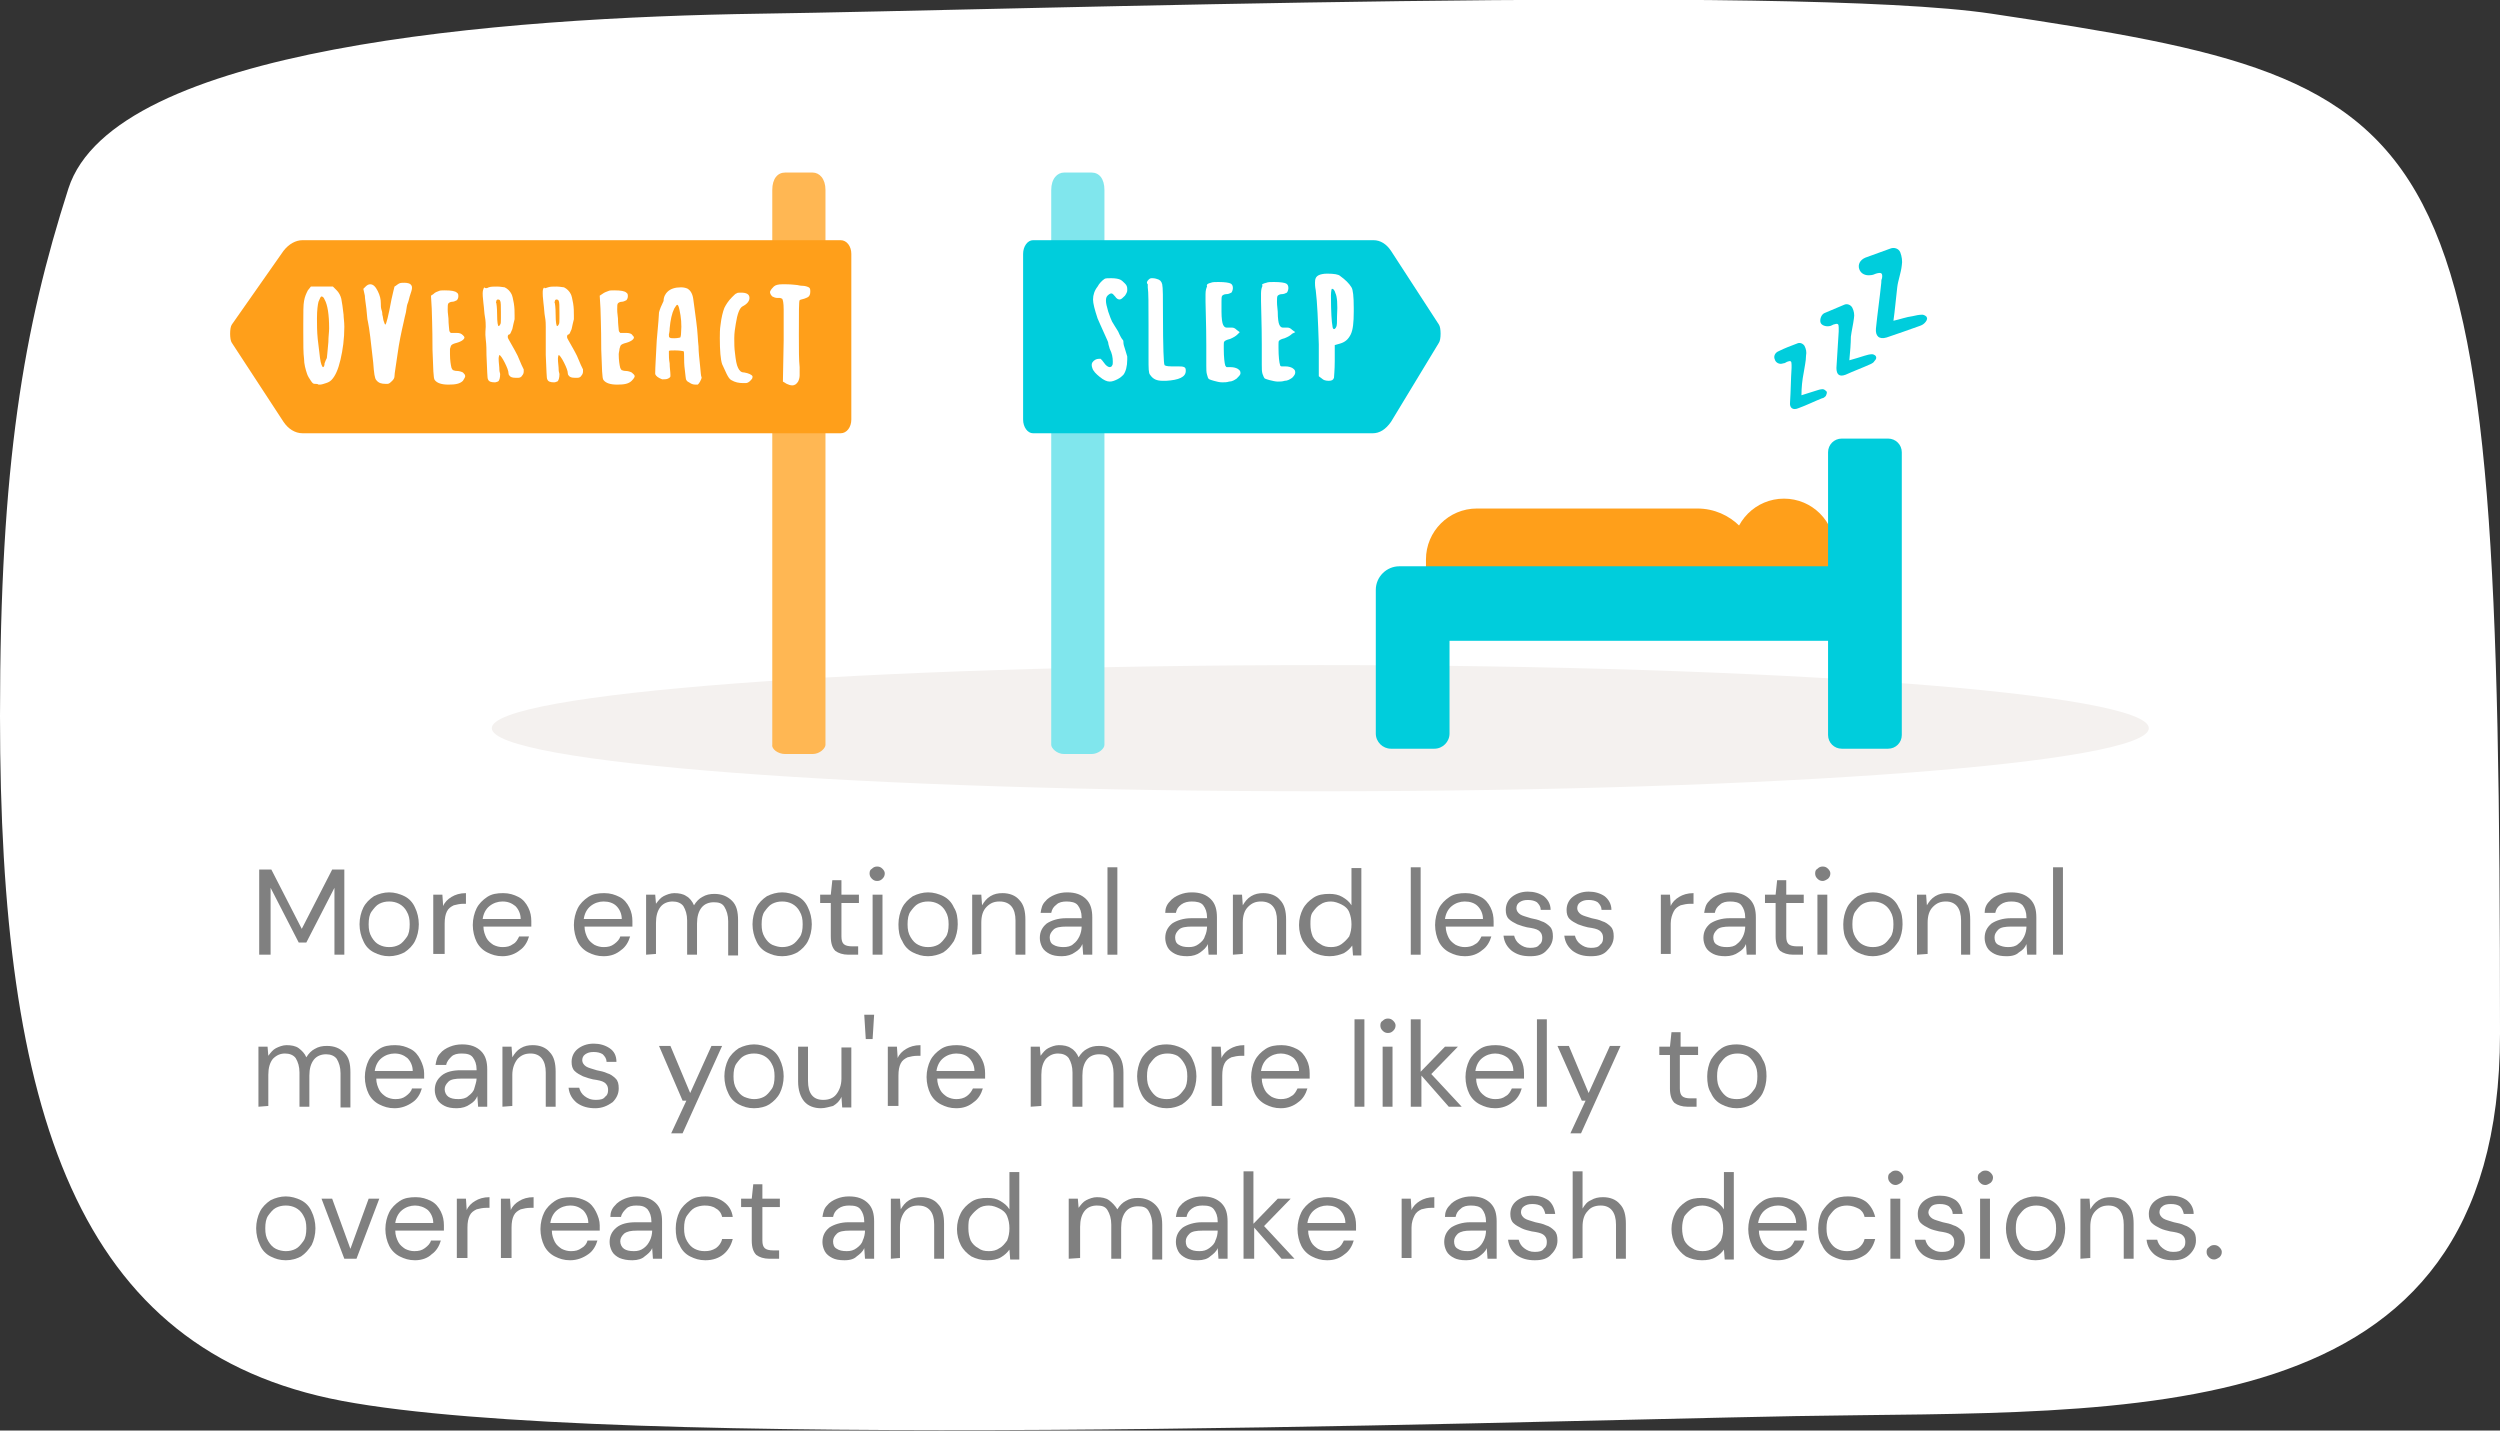 <?xml version="1.0" encoding="utf-8"?>
<!-- Generator: Adobe Illustrator 25.1.0, SVG Export Plug-In . SVG Version: 6.00 Build 0)  -->
<svg version="1.1" id="Layer_1" xmlns="http://www.w3.org/2000/svg" xmlns:xlink="http://www.w3.org/1999/xlink" x="0px" y="0px"
	 viewBox="0 0 328.9 188.2" style="enable-background:new 0 0 328.9 188.2;" xml:space="preserve">
<rect x="0" y="0" width="328.9" height="188.2" fill="#333333" stroke="none"/>
<style type="text/css">
	.st0{fill:#FFFFFF;}
	.st1{fill:#808080;}
	.st2{fill:#F4F1EF;}
	.st3{fill:#80E6ED;}
	.st4{fill:#00CDDC;}
	.st5{fill:#FF9F1A;}
	.st6{fill:#FFB753;}
</style>
<g>
	<g>
		<path class="st0" d="M328.9,136C328.9,14.5,324,11.1,262,1.8c-26-3.9-127.3-0.5-162,0c-34.1,0.5-85,4.4-91,23
			C3.1,43.2,0,61.1,0,94.2c0,52,10,83.5,45,90.1c35.6,6.7,148.3,2.8,191.3,2C280.6,185.5,328.9,189,328.9,136z"/>
		<path class="st1" d="M34.1,125.6v-11.2h1.6l4,7.8l4-7.8h1.6v11.2H44v-8.8l-3.7,7.2h-1l-3.7-7.2v8.8H34.1z"/>
		<path class="st1" d="M51.2,125.8c-0.8,0-1.4-0.2-2-0.5s-1.1-0.8-1.4-1.5c-0.3-0.6-0.5-1.4-0.5-2.2s0.2-1.6,0.5-2.2
			s0.8-1.1,1.4-1.5c0.6-0.3,1.3-0.5,2-0.5s1.4,0.2,2,0.5s1.1,0.8,1.4,1.5c0.3,0.6,0.5,1.4,0.5,2.2s-0.2,1.6-0.5,2.2
			s-0.8,1.1-1.4,1.5C52.6,125.6,51.9,125.8,51.2,125.8z M51.2,124.6c0.5,0,0.9-0.1,1.3-0.3s0.7-0.6,1-1s0.4-1,0.4-1.7
			s-0.1-1.2-0.4-1.7c-0.2-0.4-0.6-0.8-1-1s-0.8-0.3-1.3-0.3s-0.9,0.1-1.3,0.3s-0.7,0.6-1,1s-0.4,1-0.4,1.7s0.1,1.2,0.4,1.7
			s0.6,0.8,1,1C50.3,124.5,50.7,124.6,51.2,124.6z"/>
		<path class="st1" d="M57,125.6v-7.9h1.2l0.1,1.5c0.2-0.5,0.6-0.9,1.1-1.2s1.1-0.5,1.9-0.5v1.4H61c-0.5,0-0.9,0.1-1.3,0.2
			c-0.4,0.2-0.7,0.4-0.9,0.8s-0.3,0.9-0.3,1.6v4H57V125.6z"/>
		<path class="st1" d="M66.1,125.8c-0.8,0-1.4-0.2-2-0.5s-1.1-0.8-1.4-1.4c-0.3-0.6-0.5-1.4-0.5-2.2s0.2-1.6,0.5-2.2
			s0.8-1.1,1.4-1.5c0.6-0.4,1.3-0.5,2.1-0.5c0.8,0,1.4,0.2,2,0.5s1,0.8,1.3,1.4s0.4,1.2,0.4,1.8c0,0.1,0,0.2,0,0.3s0,0.2,0,0.4h-6.3
			c0,0.6,0.2,1.1,0.4,1.5s0.6,0.7,0.9,0.9c0.4,0.2,0.8,0.3,1.2,0.3c0.6,0,1-0.1,1.4-0.4c0.4-0.2,0.6-0.6,0.8-1h1.3
			c-0.2,0.7-0.6,1.4-1.2,1.8C67.8,125.5,67,125.8,66.1,125.8z M66.1,118.6c-0.6,0-1.2,0.2-1.7,0.6s-0.8,1-0.9,1.7h5
			c0-0.7-0.3-1.3-0.7-1.7C67.3,118.8,66.8,118.6,66.1,118.6z"/>
		<path class="st1" d="M79.4,125.8c-0.8,0-1.4-0.2-2-0.5s-1.1-0.8-1.4-1.4s-0.5-1.4-0.5-2.2s0.2-1.6,0.5-2.2s0.8-1.1,1.4-1.5
			s1.3-0.5,2.1-0.5c0.8,0,1.4,0.2,2,0.5s1,0.8,1.3,1.4s0.4,1.2,0.4,1.8c0,0.1,0,0.2,0,0.3s0,0.2,0,0.4h-6.3c0,0.6,0.2,1.1,0.4,1.5
			c0.2,0.4,0.6,0.7,0.9,0.9c0.4,0.2,0.8,0.3,1.2,0.3c0.6,0,1-0.1,1.4-0.4s0.7-0.6,0.8-1h1.3c-0.2,0.7-0.6,1.4-1.2,1.8
			C81.1,125.5,80.4,125.8,79.4,125.8z M79.4,118.6c-0.6,0-1.2,0.2-1.7,0.6s-0.8,1-0.9,1.7h5c0-0.7-0.3-1.3-0.7-1.7
			C80.7,118.8,80.1,118.6,79.4,118.6z"/>
		<path class="st1" d="M85,125.6v-7.9h1.2l0.1,1.2c0.3-0.4,0.6-0.8,1-1s0.9-0.4,1.4-0.4c0.6,0,1.2,0.1,1.6,0.4
			c0.4,0.2,0.8,0.7,1,1.2c0.3-0.5,0.7-0.9,1.1-1.1c0.5-0.3,1-0.4,1.6-0.4c0.9,0,1.7,0.3,2.3,0.9c0.6,0.6,0.8,1.4,0.8,2.6v4.6h-1.3
			v-4.5c0-0.8-0.2-1.4-0.5-1.9s-0.8-0.6-1.4-0.6s-1.2,0.2-1.6,0.7s-0.6,1.2-0.6,2.1v4.1h-1.3v-4.5c0-0.8-0.2-1.4-0.5-1.9
			c-0.3-0.4-0.8-0.6-1.4-0.6s-1.2,0.2-1.6,0.7s-0.6,1.2-0.6,2.1v4.1L85,125.6L85,125.6z"/>
		<path class="st1" d="M102.9,125.8c-0.8,0-1.4-0.2-2-0.5s-1.1-0.8-1.4-1.5c-0.3-0.6-0.5-1.4-0.5-2.2s0.2-1.6,0.5-2.2
			s0.8-1.1,1.4-1.5c0.6-0.3,1.3-0.5,2-0.5s1.4,0.2,2,0.5s1.1,0.8,1.4,1.5c0.3,0.6,0.5,1.4,0.5,2.2s-0.2,1.6-0.5,2.2
			s-0.8,1.1-1.4,1.5C104.3,125.6,103.7,125.8,102.9,125.8z M102.9,124.6c0.5,0,0.9-0.1,1.3-0.3s0.7-0.6,1-1s0.4-1,0.4-1.7
			s-0.1-1.2-0.4-1.7c-0.2-0.4-0.6-0.8-1-1s-0.8-0.3-1.3-0.3s-0.9,0.1-1.3,0.3s-0.7,0.6-1,1s-0.4,1-0.4,1.7s0.1,1.2,0.4,1.7
			s0.6,0.8,1,1C102.1,124.5,102.5,124.6,102.9,124.6z"/>
		<path class="st1" d="M111.6,125.6c-0.7,0-1.3-0.2-1.7-0.5c-0.4-0.4-0.6-1-0.6-1.9v-4.4h-1.4v-1.1h1.4l0.2-1.9h1.2v1.9h2.3v1.1
			h-2.3v4.4c0,0.5,0.1,0.8,0.3,1s0.6,0.3,1.1,0.3h0.8v1.1H111.6L111.6,125.6z"/>
		<path class="st1" d="M115.4,115.9c-0.3,0-0.5-0.1-0.7-0.3s-0.3-0.4-0.3-0.7s0.1-0.5,0.3-0.6c0.2-0.2,0.4-0.3,0.7-0.3
			s0.5,0.1,0.7,0.3s0.3,0.4,0.3,0.6c0,0.3-0.1,0.5-0.3,0.7S115.7,115.9,115.4,115.9z M114.8,125.6v-7.9h1.3v7.9H114.8z"/>
		<path class="st1" d="M122.1,125.8c-0.8,0-1.4-0.2-2-0.5s-1.1-0.8-1.4-1.5c-0.4-0.6-0.5-1.4-0.5-2.2s0.2-1.6,0.5-2.2
			s0.8-1.1,1.4-1.5c0.6-0.3,1.3-0.5,2-0.5s1.4,0.2,2,0.5s1.1,0.8,1.4,1.5c0.4,0.6,0.5,1.4,0.5,2.2s-0.2,1.6-0.5,2.2
			c-0.4,0.6-0.8,1.1-1.4,1.5C123.5,125.6,122.8,125.8,122.1,125.8z M122.1,124.6c0.5,0,0.9-0.1,1.3-0.3c0.4-0.2,0.7-0.6,1-1
			s0.4-1,0.4-1.7s-0.1-1.2-0.4-1.7c-0.2-0.4-0.6-0.8-1-1s-0.8-0.3-1.3-0.3s-0.9,0.1-1.3,0.3c-0.4,0.2-0.7,0.6-1,1s-0.4,1-0.4,1.7
			s0.1,1.2,0.4,1.7s0.6,0.8,1,1C121.2,124.5,121.6,124.6,122.1,124.6z"/>
		<path class="st1" d="M127.9,125.6v-7.9h1.2l0.1,1.4c0.3-0.5,0.6-0.9,1.1-1.2s1-0.4,1.6-0.4c0.9,0,1.7,0.3,2.2,0.9
			c0.6,0.6,0.8,1.5,0.8,2.6v4.6h-1.3v-4.5c0-1.6-0.7-2.5-2.1-2.5c-0.7,0-1.2,0.2-1.7,0.7s-0.7,1.2-0.7,2.1v4.1L127.9,125.6
			L127.9,125.6z"/>
		<path class="st1" d="M139.7,125.8c-0.7,0-1.2-0.1-1.6-0.3c-0.4-0.2-0.8-0.5-1-0.9s-0.3-0.8-0.3-1.2c0-0.8,0.3-1.4,0.9-1.9
			c0.6-0.4,1.5-0.7,2.5-0.7h2.1v-0.1c0-0.7-0.2-1.2-0.5-1.6s-0.9-0.5-1.5-0.5c-0.5,0-1,0.1-1.3,0.4c-0.4,0.3-0.6,0.6-0.7,1.1h-1.4
			c0.1-0.6,0.2-1.1,0.6-1.5c0.3-0.4,0.8-0.7,1.3-0.9s1-0.3,1.6-0.3c1.1,0,1.9,0.3,2.5,0.9s0.8,1.4,0.8,2.4v4.9h-1.2l-0.1-1.4
			c-0.2,0.5-0.5,0.8-1,1.1C141,125.6,140.4,125.8,139.7,125.8z M139.9,124.6c0.5,0,1-0.1,1.3-0.4c0.4-0.3,0.6-0.6,0.8-1
			s0.3-0.9,0.3-1.3l0,0h-2c-0.8,0-1.4,0.1-1.7,0.4s-0.5,0.6-0.5,1s0.1,0.8,0.5,1C138.9,124.5,139.4,124.6,139.9,124.6z"/>
		<path class="st1" d="M145.7,125.6v-11.5h1.3v11.5H145.7z"/>
		<path class="st1" d="M156.2,125.8c-0.7,0-1.2-0.1-1.6-0.3c-0.4-0.2-0.8-0.5-1-0.9s-0.3-0.8-0.3-1.2c0-0.8,0.3-1.4,0.9-1.9
			c0.6-0.4,1.5-0.7,2.5-0.7h2.1v-0.1c0-0.7-0.2-1.2-0.5-1.6s-0.9-0.5-1.5-0.5c-0.5,0-1,0.1-1.4,0.4s-0.6,0.6-0.7,1.1h-1.4
			c0-0.6,0.2-1.1,0.6-1.5c0.3-0.4,0.8-0.7,1.3-0.9s1-0.3,1.6-0.3c1.1,0,1.9,0.3,2.5,0.9s0.8,1.4,0.8,2.4v4.9H159l-0.1-1.4
			c-0.2,0.5-0.6,0.8-1,1.1S156.9,125.8,156.2,125.8z M156.4,124.6c0.5,0,0.9-0.1,1.3-0.4c0.4-0.3,0.7-0.6,0.8-1
			c0.2-0.4,0.3-0.9,0.3-1.3l0,0h-2c-0.8,0-1.4,0.1-1.7,0.4s-0.5,0.6-0.5,1s0.1,0.8,0.5,1C155.4,124.5,155.8,124.6,156.4,124.6z"/>
		<path class="st1" d="M162.2,125.6v-7.9h1.2l0.1,1.4c0.3-0.5,0.6-0.9,1.1-1.2s1-0.4,1.6-0.4c0.9,0,1.7,0.3,2.2,0.9
			c0.6,0.6,0.8,1.5,0.8,2.6v4.6H168v-4.5c0-1.6-0.7-2.5-2.1-2.5c-0.7,0-1.2,0.2-1.7,0.7s-0.7,1.2-0.7,2.1v4.1L162.2,125.6
			L162.2,125.6z"/>
		<path class="st1" d="M174.9,125.8c-0.8,0-1.5-0.2-2.1-0.5c-0.6-0.4-1-0.9-1.4-1.5c-0.3-0.6-0.5-1.3-0.5-2.1s0.2-1.5,0.5-2.1
			s0.8-1.1,1.4-1.5c0.6-0.4,1.3-0.5,2.1-0.5c0.6,0,1.2,0.1,1.7,0.4s0.9,0.6,1.2,1.1v-4.9h1.3v11.5H178l-0.1-1.3
			c-0.3,0.4-0.6,0.7-1.1,1C176.3,125.6,175.7,125.8,174.9,125.8z M175.1,124.6c0.5,0,1-0.1,1.4-0.4s0.7-0.6,1-1
			c0.2-0.5,0.3-1,0.3-1.6s-0.1-1.1-0.3-1.6s-0.6-0.8-1-1s-0.9-0.4-1.4-0.4s-1,0.1-1.4,0.4c-0.4,0.2-0.7,0.6-1,1s-0.3,1-0.3,1.6
			s0.1,1.1,0.3,1.6c0.2,0.4,0.6,0.8,1,1C174.1,124.5,174.6,124.6,175.1,124.6z"/>
		<path class="st1" d="M185.6,125.6v-11.5h1.3v11.5H185.6z"/>
		<path class="st1" d="M192.7,125.8c-0.8,0-1.4-0.2-2-0.5s-1.1-0.8-1.4-1.4c-0.3-0.6-0.5-1.4-0.5-2.2s0.2-1.6,0.5-2.2
			s0.8-1.1,1.4-1.5c0.6-0.4,1.3-0.5,2.1-0.5s1.4,0.2,2,0.5s1,0.8,1.3,1.4s0.4,1.2,0.4,1.8c0,0.1,0,0.2,0,0.3s0,0.2,0,0.4h-6.3
			c0,0.6,0.2,1.1,0.4,1.5s0.6,0.7,0.9,0.9c0.4,0.2,0.8,0.3,1.2,0.3c0.5,0,1-0.1,1.4-0.4c0.4-0.2,0.6-0.6,0.8-1h1.3
			c-0.2,0.7-0.6,1.4-1.2,1.8C194.4,125.5,193.7,125.8,192.7,125.8z M192.7,118.6c-0.6,0-1.2,0.2-1.7,0.6s-0.8,1-0.9,1.7h5
			c0-0.7-0.3-1.3-0.7-1.7C194,118.8,193.4,118.6,192.7,118.6z"/>
		<path class="st1" d="M201.3,125.8c-1,0-1.7-0.2-2.4-0.7c-0.6-0.5-1-1.1-1.1-2h1.4c0.1,0.4,0.3,0.8,0.7,1.1s0.8,0.5,1.4,0.5
			c0.6,0,1-0.1,1.2-0.4c0.3-0.2,0.4-0.5,0.4-0.9c0-0.5-0.2-0.8-0.5-1s-0.8-0.3-1.5-0.4c-0.4-0.1-0.8-0.2-1.3-0.4
			c-0.4-0.2-0.8-0.4-1.1-0.7s-0.4-0.7-0.4-1.2c0-0.7,0.3-1.3,0.8-1.7s1.2-0.7,2.1-0.7c0.8,0,1.5,0.2,2.1,0.6c0.5,0.4,0.9,1,0.9,1.8
			h-1.3c0-0.4-0.2-0.7-0.5-1c-0.3-0.2-0.7-0.3-1.2-0.3s-0.8,0.1-1.1,0.3s-0.4,0.5-0.4,0.8s0.2,0.6,0.5,0.8s0.8,0.3,1.4,0.5
			c0.5,0.1,1,0.2,1.4,0.4c0.4,0.1,0.8,0.4,1.1,0.7s0.4,0.7,0.4,1.3c0,0.7-0.3,1.3-0.8,1.8C203,125.6,202.3,125.8,201.3,125.8z"/>
		<path class="st1" d="M209.3,125.8c-1,0-1.7-0.2-2.4-0.7c-0.6-0.5-1-1.1-1.1-2h1.4c0.1,0.4,0.3,0.8,0.7,1.1s0.8,0.5,1.4,0.5
			c0.6,0,1-0.1,1.2-0.4c0.3-0.2,0.4-0.5,0.4-0.9c0-0.5-0.2-0.8-0.5-1s-0.8-0.3-1.5-0.4c-0.4-0.1-0.8-0.2-1.3-0.4
			c-0.4-0.2-0.8-0.4-1.1-0.7s-0.4-0.7-0.4-1.2c0-0.7,0.3-1.3,0.8-1.7s1.2-0.7,2.1-0.7c0.8,0,1.5,0.2,2.1,0.6c0.5,0.4,0.9,1,0.9,1.8
			h-1.3c0-0.4-0.2-0.7-0.5-1c-0.3-0.2-0.7-0.3-1.2-0.3s-0.8,0.1-1.1,0.3s-0.4,0.5-0.4,0.8s0.2,0.6,0.5,0.8s0.8,0.3,1.4,0.5
			c0.5,0.1,1,0.2,1.4,0.4c0.4,0.1,0.8,0.4,1.1,0.7s0.4,0.7,0.4,1.3c0,0.7-0.3,1.3-0.8,1.8C211,125.6,210.3,125.8,209.3,125.8z"/>
		<path class="st1" d="M218.5,125.6v-7.9h1.2l0.1,1.5c0.2-0.5,0.6-0.9,1.1-1.2s1.1-0.5,1.9-0.5v1.4h-0.4c-0.5,0-0.9,0.1-1.3,0.2
			c-0.4,0.2-0.7,0.4-0.9,0.8s-0.4,0.9-0.4,1.6v4h-1.3L218.5,125.6L218.5,125.6z"/>
		<path class="st1" d="M227,125.8c-0.7,0-1.2-0.1-1.6-0.3c-0.4-0.2-0.8-0.5-1-0.9s-0.3-0.8-0.3-1.2c0-0.8,0.3-1.4,0.9-1.9
			c0.6-0.4,1.5-0.7,2.5-0.7h2.1v-0.1c0-0.7-0.2-1.2-0.5-1.6s-0.9-0.5-1.5-0.5c-0.5,0-1,0.1-1.3,0.4c-0.4,0.3-0.6,0.6-0.7,1.1h-1.4
			c0.1-0.6,0.2-1.1,0.6-1.5c0.3-0.4,0.8-0.7,1.3-0.9s1-0.3,1.6-0.3c1.1,0,1.9,0.3,2.5,0.9s0.8,1.4,0.8,2.4v4.9h-1.2l-0.1-1.4
			c-0.2,0.5-0.5,0.8-1,1.1C228.3,125.6,227.7,125.8,227,125.8z M227.2,124.6c0.5,0,1-0.1,1.3-0.4c0.4-0.3,0.6-0.6,0.8-1
			s0.3-0.9,0.3-1.3l0,0h-2c-0.8,0-1.4,0.1-1.7,0.4s-0.5,0.6-0.5,1s0.1,0.8,0.5,1C226.2,124.5,226.6,124.6,227.2,124.6z"/>
		<path class="st1" d="M235.9,125.6c-0.7,0-1.3-0.2-1.7-0.5c-0.4-0.4-0.6-1-0.6-1.9v-4.4h-1.4v-1.1h1.4l0.2-1.9h1.2v1.9h2.3v1.1H235
			v4.4c0,0.5,0.1,0.8,0.3,1s0.6,0.3,1.1,0.3h0.8v1.1H235.9L235.9,125.6z"/>
		<path class="st1" d="M239.8,115.9c-0.3,0-0.5-0.1-0.7-0.3s-0.3-0.4-0.3-0.7s0.1-0.5,0.3-0.6c0.2-0.2,0.4-0.3,0.7-0.3
			s0.5,0.1,0.7,0.3s0.3,0.4,0.3,0.6c0,0.3-0.1,0.5-0.3,0.7C240.2,115.8,240,115.9,239.8,115.9z M239.1,125.6v-7.9h1.3v7.9H239.1z"/>
		<path class="st1" d="M246.4,125.8c-0.8,0-1.4-0.2-2-0.5s-1.1-0.8-1.4-1.5c-0.4-0.6-0.5-1.4-0.5-2.2s0.2-1.6,0.5-2.2
			s0.8-1.1,1.4-1.5c0.6-0.3,1.3-0.5,2-0.5s1.4,0.2,2,0.5s1.1,0.8,1.4,1.5c0.4,0.6,0.5,1.4,0.5,2.2s-0.2,1.6-0.5,2.2
			c-0.4,0.6-0.8,1.1-1.4,1.5C247.8,125.6,247.1,125.8,246.4,125.8z M246.4,124.6c0.5,0,0.9-0.1,1.3-0.3s0.7-0.6,1-1s0.4-1,0.4-1.7
			s-0.1-1.2-0.4-1.7c-0.2-0.4-0.6-0.8-1-1s-0.8-0.3-1.3-0.3s-0.9,0.1-1.3,0.3s-0.7,0.6-1,1s-0.4,1-0.4,1.7s0.1,1.2,0.4,1.7
			s0.6,0.8,1,1C245.5,124.5,245.9,124.6,246.4,124.6z"/>
		<path class="st1" d="M252.2,125.6v-7.9h1.2l0.1,1.4c0.3-0.5,0.6-0.9,1.1-1.2s1-0.4,1.6-0.4c0.9,0,1.7,0.3,2.2,0.9
			c0.6,0.6,0.8,1.5,0.8,2.6v4.6H258v-4.5c0-1.6-0.7-2.5-2-2.5c-0.7,0-1.2,0.2-1.7,0.7s-0.7,1.2-0.7,2.1v4.1L252.2,125.6L252.2,125.6
			z"/>
		<path class="st1" d="M264,125.8c-0.7,0-1.2-0.1-1.6-0.3s-0.8-0.5-1-0.9s-0.3-0.8-0.3-1.2c0-0.8,0.3-1.4,0.9-1.9
			c0.6-0.4,1.5-0.7,2.5-0.7h2.1v-0.1c0-0.7-0.2-1.2-0.5-1.6c-0.4-0.4-0.9-0.5-1.5-0.5c-0.5,0-1,0.1-1.4,0.4s-0.6,0.6-0.7,1.1h-1.4
			c0-0.6,0.2-1.1,0.6-1.5c0.3-0.4,0.8-0.7,1.3-0.9s1-0.3,1.6-0.3c1.1,0,1.9,0.3,2.5,0.9s0.8,1.4,0.8,2.4v4.9h-1.2l-0.1-1.4
			c-0.2,0.5-0.5,0.8-1,1.1C265.3,125.6,264.8,125.8,264,125.8z M264.2,124.6c0.5,0,1-0.1,1.3-0.4c0.4-0.3,0.6-0.6,0.8-1
			s0.3-0.9,0.3-1.3l0,0h-2c-0.8,0-1.4,0.1-1.7,0.4c-0.3,0.3-0.5,0.6-0.5,1s0.1,0.8,0.5,1C263.3,124.5,263.7,124.6,264.2,124.6z"/>
		<path class="st1" d="M270.1,125.6v-11.5h1.3v11.5H270.1z"/>
		<path class="st1" d="M34,145.6v-7.9h1.2l0.1,1.2c0.3-0.4,0.6-0.8,1-1s0.9-0.4,1.4-0.4c0.6,0,1.2,0.1,1.6,0.4s0.8,0.7,1,1.2
			c0.3-0.5,0.7-0.9,1.1-1.1c0.5-0.3,1-0.4,1.6-0.4c1,0,1.7,0.3,2.3,0.9s0.8,1.4,0.8,2.6v4.6h-1.3v-4.5c0-0.8-0.2-1.4-0.5-1.9
			c-0.3-0.4-0.8-0.6-1.4-0.6c-0.6,0-1.2,0.2-1.6,0.7c-0.4,0.5-0.6,1.2-0.6,2.1v4.1h-1.3v-4.5c0-0.8-0.2-1.4-0.5-1.9
			c-0.3-0.4-0.8-0.6-1.4-0.6c-0.6,0-1.1,0.2-1.6,0.7c-0.4,0.5-0.6,1.2-0.6,2.1v4.1L34,145.6L34,145.6z"/>
		<path class="st1" d="M51.9,145.8c-0.8,0-1.4-0.2-2-0.5s-1.1-0.8-1.4-1.4c-0.3-0.6-0.5-1.4-0.5-2.2s0.2-1.6,0.5-2.2
			c0.3-0.6,0.8-1.1,1.4-1.5s1.3-0.5,2.1-0.5s1.4,0.2,2,0.5s1,0.8,1.3,1.4c0.3,0.6,0.5,1.2,0.5,1.8c0,0.1,0,0.2,0,0.3s0,0.2,0,0.4
			h-6.3c0,0.6,0.2,1.1,0.4,1.5s0.6,0.7,0.9,0.9c0.4,0.2,0.8,0.3,1.2,0.3c0.6,0,1-0.1,1.4-0.4c0.4-0.3,0.7-0.6,0.8-1h1.3
			c-0.2,0.7-0.6,1.4-1.2,1.8C53.6,145.5,52.8,145.8,51.9,145.8z M51.9,138.6c-0.6,0-1.2,0.2-1.7,0.6c-0.5,0.4-0.8,1-0.9,1.7h5
			c0-0.7-0.3-1.3-0.7-1.7C53.1,138.8,52.6,138.6,51.9,138.6z"/>
		<path class="st1" d="M60.1,145.8c-0.7,0-1.2-0.1-1.6-0.3s-0.8-0.5-1-0.9s-0.3-0.8-0.3-1.2c0-0.8,0.3-1.4,0.9-1.9s1.5-0.7,2.5-0.7
			h2.1v-0.1c0-0.7-0.2-1.2-0.5-1.6c-0.3-0.4-0.8-0.5-1.5-0.5c-0.5,0-1,0.1-1.3,0.4c-0.3,0.3-0.6,0.6-0.7,1.1h-1.4
			c0.1-0.6,0.2-1.1,0.6-1.5c0.3-0.4,0.8-0.7,1.3-0.9s1-0.3,1.6-0.3c1.1,0,1.9,0.3,2.5,0.9s0.8,1.4,0.8,2.4v4.9h-1.2l-0.1-1.4
			c-0.2,0.5-0.5,0.8-1,1.1C61.4,145.6,60.8,145.8,60.1,145.8z M60.3,144.6c0.5,0,1-0.1,1.3-0.4c0.4-0.3,0.7-0.6,0.8-1
			s0.3-0.9,0.3-1.3l0,0h-2c-0.8,0-1.4,0.1-1.7,0.4c-0.3,0.3-0.5,0.6-0.5,1s0.2,0.8,0.5,1C59.3,144.5,59.7,144.6,60.3,144.6z"/>
		<path class="st1" d="M66.1,145.6v-7.9h1.2l0.1,1.4c0.3-0.5,0.6-0.9,1.1-1.2s1-0.4,1.6-0.4c0.9,0,1.7,0.3,2.2,0.9
			c0.6,0.6,0.8,1.5,0.8,2.6v4.6h-1.3v-4.5c0-1.6-0.7-2.5-2-2.5c-0.7,0-1.2,0.2-1.7,0.7c-0.4,0.5-0.7,1.2-0.7,2.1v4.1L66.1,145.6
			L66.1,145.6z"/>
		<path class="st1" d="M78.3,145.8c-0.9,0-1.7-0.2-2.4-0.7c-0.6-0.5-1-1.1-1.1-2h1.4c0.1,0.4,0.3,0.8,0.7,1.1
			c0.4,0.3,0.8,0.5,1.5,0.5c0.6,0,1-0.1,1.2-0.4c0.3-0.2,0.4-0.5,0.4-0.9c0-0.5-0.2-0.8-0.5-1s-0.8-0.3-1.5-0.4
			c-0.4-0.1-0.8-0.2-1.3-0.4c-0.4-0.2-0.8-0.4-1.1-0.7c-0.3-0.3-0.4-0.7-0.4-1.2c0-0.7,0.3-1.3,0.8-1.7s1.2-0.7,2.1-0.7
			c0.8,0,1.5,0.2,2.1,0.6s0.9,1,0.9,1.8h-1.3c0-0.4-0.2-0.7-0.5-1c-0.3-0.2-0.7-0.3-1.2-0.3s-0.8,0.1-1.1,0.3s-0.4,0.5-0.4,0.8
			s0.2,0.6,0.5,0.8s0.8,0.3,1.4,0.5c0.5,0.1,1,0.2,1.4,0.4c0.4,0.1,0.8,0.4,1.1,0.7c0.3,0.3,0.4,0.7,0.4,1.3c0,0.7-0.3,1.3-0.8,1.8
			C79.9,145.5,79.2,145.8,78.3,145.8z"/>
		<path class="st1" d="M88.3,149.1l2-4.3h-0.5l-3.1-7.2h1.5l2.6,6.2l2.8-6.2H95l-5.2,11.5H88.3z"/>
		<path class="st1" d="M99.2,145.8c-0.8,0-1.4-0.2-2-0.5s-1.1-0.8-1.4-1.5c-0.3-0.6-0.5-1.4-0.5-2.2s0.2-1.6,0.5-2.2
			c0.3-0.6,0.8-1.1,1.4-1.5c0.6-0.3,1.3-0.5,2-0.5s1.4,0.2,2,0.5s1.1,0.8,1.4,1.5c0.3,0.6,0.5,1.4,0.5,2.2s-0.2,1.6-0.5,2.2
			c-0.3,0.6-0.8,1.1-1.4,1.5C100.7,145.6,100,145.8,99.2,145.8z M99.2,144.6c0.5,0,0.9-0.1,1.3-0.3s0.7-0.6,1-1s0.4-1,0.4-1.7
			s-0.1-1.2-0.4-1.7c-0.2-0.4-0.6-0.8-1-1s-0.8-0.3-1.3-0.3s-0.9,0.1-1.3,0.3c-0.4,0.2-0.7,0.6-1,1s-0.4,1-0.4,1.7s0.1,1.2,0.4,1.7
			s0.6,0.8,1,1C98.4,144.5,98.8,144.6,99.2,144.6z"/>
		<path class="st1" d="M108,145.8c-0.9,0-1.7-0.3-2.2-0.9c-0.5-0.6-0.8-1.5-0.8-2.6v-4.6h1.3v4.5c0,1.7,0.7,2.5,2,2.5
			c0.7,0,1.3-0.2,1.7-0.7s0.7-1.2,0.7-2.1v-4.1h1.3v7.9h-1.2l-0.1-1.4c-0.2,0.5-0.6,0.9-1.1,1.2C109.1,145.6,108.6,145.8,108,145.8z
			"/>
		<path class="st1" d="M113.9,136.7l-0.2-3.2h1.3l-0.2,3.2H113.9z"/>
		<path class="st1" d="M116.8,145.6v-7.9h1.2l0.1,1.5c0.2-0.5,0.6-0.9,1.1-1.2s1.1-0.5,1.9-0.5v1.4h-0.4c-0.5,0-0.9,0.1-1.3,0.2
			c-0.4,0.2-0.7,0.4-0.9,0.8s-0.3,0.9-0.3,1.6v4h-1.4L116.8,145.6L116.8,145.6z"/>
		<path class="st1" d="M125.8,145.8c-0.8,0-1.4-0.2-2-0.5s-1.1-0.8-1.4-1.4c-0.3-0.6-0.5-1.4-0.5-2.2s0.2-1.6,0.5-2.2
			c0.3-0.6,0.8-1.1,1.4-1.5s1.3-0.5,2.1-0.5s1.4,0.2,2,0.5s1,0.8,1.3,1.4c0.3,0.6,0.4,1.2,0.4,1.8c0,0.1,0,0.2,0,0.3s0,0.2,0,0.4
			h-6.3c0,0.6,0.2,1.1,0.4,1.5s0.6,0.7,0.9,0.9c0.4,0.2,0.8,0.3,1.2,0.3c0.5,0,1-0.1,1.4-0.4c0.4-0.3,0.6-0.6,0.8-1h1.3
			c-0.2,0.7-0.6,1.4-1.2,1.8C127.5,145.5,126.8,145.8,125.8,145.8z M125.8,138.6c-0.6,0-1.2,0.2-1.7,0.6c-0.5,0.4-0.8,1-0.9,1.7h5
			c0-0.7-0.3-1.3-0.7-1.7C127.1,138.8,126.5,138.6,125.8,138.6z"/>
		<path class="st1" d="M135.6,145.6v-7.9h1.2l0.1,1.2c0.3-0.4,0.6-0.8,1-1s0.9-0.4,1.4-0.4c0.6,0,1.2,0.1,1.6,0.4
			c0.4,0.2,0.8,0.7,1,1.2c0.3-0.5,0.7-0.9,1.1-1.1c0.5-0.3,1-0.4,1.6-0.4c1,0,1.7,0.3,2.3,0.9s0.9,1.4,0.9,2.6v4.6h-1.3v-4.5
			c0-0.8-0.2-1.4-0.5-1.9s-0.8-0.6-1.4-0.6c-0.6,0-1.2,0.2-1.6,0.7c-0.4,0.5-0.6,1.2-0.6,2.1v4.1h-1.3v-4.5c0-0.8-0.2-1.4-0.5-1.9
			c-0.3-0.4-0.8-0.6-1.4-0.6c-0.6,0-1.1,0.2-1.6,0.7c-0.4,0.5-0.6,1.2-0.6,2.1v4.1L135.6,145.6L135.6,145.6z"/>
		<path class="st1" d="M153.5,145.8c-0.8,0-1.4-0.2-2-0.5s-1.1-0.8-1.4-1.5c-0.3-0.6-0.5-1.4-0.5-2.2s0.2-1.6,0.5-2.2
			c0.3-0.6,0.8-1.1,1.4-1.5s1.3-0.5,2-0.5s1.4,0.2,2,0.5s1.1,0.8,1.4,1.5c0.3,0.6,0.5,1.4,0.5,2.2s-0.2,1.6-0.5,2.2
			c-0.3,0.6-0.8,1.1-1.4,1.5C154.9,145.6,154.3,145.8,153.5,145.8z M153.5,144.6c0.5,0,0.9-0.1,1.3-0.3c0.4-0.2,0.7-0.6,1-1
			s0.4-1,0.4-1.7s-0.1-1.2-0.4-1.7s-0.6-0.8-0.9-1c-0.4-0.2-0.8-0.3-1.3-0.3s-0.9,0.1-1.3,0.3c-0.4,0.2-0.7,0.6-1,1s-0.4,1-0.4,1.7
			s0.1,1.2,0.4,1.7s0.6,0.8,0.9,1S153.1,144.6,153.5,144.6z"/>
		<path class="st1" d="M159.4,145.6v-7.9h1.2l0.1,1.5c0.2-0.5,0.6-0.9,1.1-1.2s1.1-0.5,1.9-0.5v1.4h-0.4c-0.5,0-0.9,0.1-1.3,0.2
			c-0.4,0.2-0.7,0.4-0.9,0.8c-0.2,0.4-0.3,0.9-0.3,1.6v4h-1.4L159.4,145.6L159.4,145.6z"/>
		<path class="st1" d="M168.5,145.8c-0.8,0-1.4-0.2-2-0.5s-1.1-0.8-1.4-1.4c-0.3-0.6-0.5-1.4-0.5-2.2s0.2-1.6,0.5-2.2
			c0.3-0.6,0.8-1.1,1.4-1.5c0.6-0.4,1.3-0.5,2.1-0.5s1.4,0.2,2,0.5s1,0.8,1.3,1.4c0.3,0.6,0.4,1.2,0.4,1.8c0,0.1,0,0.2,0,0.3
			s0,0.2,0,0.4H166c0,0.6,0.2,1.1,0.4,1.5s0.6,0.7,0.9,0.9c0.4,0.2,0.8,0.3,1.2,0.3c0.5,0,1-0.1,1.4-0.4c0.4-0.2,0.6-0.6,0.8-1h1.3
			c-0.2,0.7-0.6,1.4-1.2,1.8C170.2,145.5,169.4,145.8,168.5,145.8z M168.5,138.6c-0.6,0-1.2,0.2-1.7,0.6c-0.5,0.4-0.8,1-0.9,1.7h5
			c0-0.7-0.3-1.3-0.7-1.7C169.7,138.8,169.1,138.6,168.5,138.6z"/>
		<path class="st1" d="M178.2,145.6v-11.5h1.3v11.5H178.2z"/>
		<path class="st1" d="M182.6,135.9c-0.3,0-0.5-0.1-0.7-0.3s-0.3-0.4-0.3-0.7s0.1-0.5,0.3-0.6c0.2-0.2,0.4-0.3,0.7-0.3
			s0.5,0.1,0.7,0.3s0.3,0.4,0.3,0.6c0,0.3-0.1,0.5-0.3,0.7S182.9,135.9,182.6,135.9z M181.9,145.6v-7.9h1.3v7.9H181.9z"/>
		<path class="st1" d="M185.6,145.6v-11.5h1.3v6.9l3.2-3.3h1.7l-3.5,3.6l4,4.3h-1.7l-3.6-4.1v4.1H185.6z"/>
		<path class="st1" d="M196.7,145.8c-0.8,0-1.4-0.2-2-0.5s-1.1-0.8-1.4-1.4c-0.3-0.6-0.5-1.4-0.5-2.2s0.2-1.6,0.5-2.2
			c0.3-0.6,0.8-1.1,1.4-1.5c0.6-0.4,1.3-0.5,2.1-0.5s1.4,0.2,2,0.5s1,0.8,1.3,1.4c0.3,0.6,0.4,1.2,0.4,1.8c0,0.1,0,0.2,0,0.3
			s0,0.2,0,0.4h-6.3c0,0.6,0.2,1.1,0.4,1.5s0.6,0.7,0.9,0.9c0.4,0.2,0.8,0.3,1.2,0.3c0.6,0,1-0.1,1.4-0.4c0.4-0.2,0.6-0.6,0.8-1h1.3
			c-0.2,0.7-0.6,1.4-1.2,1.8C198.4,145.5,197.6,145.8,196.7,145.8z M196.7,138.6c-0.6,0-1.2,0.2-1.7,0.6c-0.5,0.4-0.8,1-0.9,1.7h5
			c0-0.7-0.3-1.3-0.7-1.7C197.9,138.8,197.3,138.6,196.7,138.6z"/>
		<path class="st1" d="M202.2,145.6v-11.5h1.3v11.5H202.2z"/>
		<path class="st1" d="M206.6,149.1l2-4.3h-0.5l-3.2-7.2h1.5l2.6,6.2l2.8-6.2h1.4l-5.2,11.5H206.6z"/>
		<path class="st1" d="M222,145.6c-0.7,0-1.3-0.2-1.7-0.5c-0.4-0.4-0.6-1-0.6-1.9v-4.4h-1.4v-1.1h1.4l0.2-1.9h1.2v1.9h2.3v1.1H221
			v4.4c0,0.5,0.1,0.8,0.3,1s0.6,0.3,1.1,0.3h0.8v1.1L222,145.6L222,145.6z"/>
		<path class="st1" d="M228.5,145.8c-0.8,0-1.4-0.2-2-0.5s-1.1-0.8-1.4-1.5c-0.4-0.6-0.5-1.4-0.5-2.2s0.2-1.6,0.5-2.2
			c0.4-0.6,0.8-1.1,1.4-1.5s1.3-0.5,2-0.5s1.4,0.2,2,0.5s1.1,0.8,1.4,1.5c0.4,0.6,0.5,1.4,0.5,2.2s-0.2,1.6-0.5,2.2
			c-0.3,0.6-0.8,1.1-1.4,1.5C229.9,145.6,229.2,145.8,228.5,145.8z M228.5,144.6c0.5,0,0.9-0.1,1.3-0.3c0.4-0.2,0.7-0.6,1-1
			s0.4-1,0.4-1.7s-0.1-1.2-0.4-1.7s-0.6-0.8-0.9-1c-0.4-0.2-0.8-0.3-1.3-0.3s-0.9,0.1-1.3,0.3c-0.4,0.2-0.7,0.6-1,1s-0.4,1-0.4,1.7
			s0.1,1.2,0.4,1.7s0.6,0.8,0.9,1S228,144.6,228.5,144.6z"/>
		<path class="st1" d="M37.6,165.8c-0.8,0-1.4-0.2-2-0.5s-1.1-0.8-1.4-1.5c-0.3-0.6-0.5-1.4-0.5-2.2s0.2-1.6,0.5-2.2
			s0.8-1.1,1.4-1.5c0.6-0.3,1.3-0.5,2-0.5s1.4,0.2,2,0.5s1.1,0.8,1.4,1.5c0.3,0.6,0.5,1.4,0.5,2.2s-0.2,1.6-0.5,2.2
			c-0.4,0.6-0.8,1.1-1.4,1.5C39,165.6,38.4,165.8,37.6,165.8z M37.6,164.6c0.5,0,0.9-0.1,1.3-0.3c0.4-0.2,0.7-0.6,1-1s0.4-1,0.4-1.7
			s-0.1-1.2-0.4-1.7c-0.2-0.4-0.6-0.8-1-1s-0.8-0.3-1.3-0.3s-0.9,0.1-1.3,0.3c-0.4,0.2-0.7,0.6-1,1s-0.4,1-0.4,1.7s0.1,1.2,0.4,1.7
			s0.6,0.8,1,1S37.2,164.6,37.6,164.6z"/>
		<path class="st1" d="M45.3,165.6l-3-7.9h1.4l2.4,6.6l2.4-6.6h1.4l-3,7.9H45.3z"/>
		<path class="st1" d="M54.6,165.8c-0.8,0-1.4-0.2-2-0.5s-1.1-0.8-1.4-1.4c-0.3-0.6-0.5-1.4-0.5-2.2s0.2-1.6,0.5-2.2
			c0.3-0.6,0.8-1.1,1.4-1.5s1.3-0.5,2.1-0.5s1.4,0.2,2,0.5s1,0.8,1.3,1.4s0.4,1.2,0.4,1.8c0,0.1,0,0.2,0,0.3s0,0.2,0,0.4H52
			c0,0.6,0.2,1.1,0.4,1.5s0.6,0.7,0.9,0.9c0.4,0.2,0.8,0.3,1.2,0.3c0.6,0,1-0.1,1.4-0.4s0.7-0.6,0.8-1H58c-0.2,0.7-0.6,1.4-1.2,1.8
			C56.3,165.5,55.5,165.8,54.6,165.8z M54.6,158.6c-0.6,0-1.2,0.2-1.7,0.6c-0.5,0.4-0.8,1-0.9,1.7h5c0-0.7-0.3-1.3-0.7-1.7
			C55.8,158.8,55.2,158.6,54.6,158.6z"/>
		<path class="st1" d="M60.1,165.6v-7.9h1.2l0.1,1.5c0.2-0.5,0.6-0.9,1.1-1.2s1.1-0.5,1.9-0.5v1.4H64c-0.5,0-0.9,0.1-1.3,0.2
			c-0.4,0.2-0.7,0.4-0.9,0.8c-0.2,0.4-0.3,0.9-0.3,1.6v4h-1.4V165.6z"/>
		<path class="st1" d="M65.9,165.6v-7.9h1.2l0.1,1.5c0.2-0.5,0.6-0.9,1.1-1.2s1.1-0.5,1.9-0.5v1.4h-0.4c-0.5,0-0.9,0.1-1.3,0.2
			c-0.4,0.2-0.7,0.4-0.9,0.8c-0.2,0.4-0.3,0.9-0.3,1.6v4h-1.4L65.9,165.6L65.9,165.6z"/>
		<path class="st1" d="M75,165.8c-0.8,0-1.4-0.2-2-0.5s-1.1-0.8-1.4-1.4c-0.3-0.6-0.5-1.4-0.5-2.2s0.2-1.6,0.5-2.2
			c0.3-0.6,0.8-1.1,1.4-1.5s1.3-0.5,2.1-0.5c0.8,0,1.4,0.2,2,0.5s1,0.8,1.3,1.4c0.3,0.6,0.5,1.2,0.5,1.8c0,0.1,0,0.2,0,0.3
			s0,0.2,0,0.4h-6.3c0,0.6,0.2,1.1,0.4,1.5c0.2,0.4,0.6,0.7,0.9,0.9c0.4,0.2,0.8,0.3,1.2,0.3c0.6,0,1-0.1,1.4-0.4
			c0.4-0.2,0.7-0.6,0.8-1h1.3c-0.2,0.7-0.6,1.4-1.2,1.8C76.7,165.5,75.9,165.8,75,165.8z M75,158.6c-0.6,0-1.2,0.2-1.7,0.6
			c-0.5,0.4-0.8,1-0.9,1.7h5c0-0.7-0.3-1.3-0.7-1.7C76.2,158.8,75.7,158.6,75,158.6z"/>
		<path class="st1" d="M83.2,165.8c-0.7,0-1.2-0.1-1.7-0.3c-0.4-0.2-0.8-0.5-1-0.9s-0.3-0.8-0.3-1.2c0-0.8,0.3-1.4,0.9-1.9
			s1.5-0.7,2.5-0.7h2.1v-0.1c0-0.7-0.2-1.2-0.5-1.6c-0.4-0.4-0.8-0.5-1.5-0.5c-0.5,0-1,0.1-1.3,0.4s-0.6,0.6-0.7,1.1h-1.4
			c0-0.6,0.2-1.1,0.6-1.5c0.3-0.4,0.8-0.7,1.3-0.9s1-0.3,1.6-0.3c1.1,0,1.9,0.3,2.5,0.9c0.6,0.6,0.8,1.4,0.8,2.4v4.9h-1.2l-0.1-1.4
			c-0.2,0.5-0.6,0.8-1,1.1C84.5,165.6,83.9,165.8,83.2,165.8z M83.4,164.6c0.5,0,0.9-0.1,1.3-0.4c0.4-0.3,0.6-0.6,0.8-1
			s0.3-0.9,0.3-1.3l0,0h-2c-0.8,0-1.3,0.1-1.7,0.4c-0.3,0.3-0.5,0.6-0.5,1s0.2,0.8,0.5,1C82.4,164.5,82.8,164.6,83.4,164.6z"/>
		<path class="st1" d="M92.8,165.8c-0.8,0-1.4-0.2-2-0.5s-1.1-0.8-1.4-1.5c-0.4-0.6-0.5-1.4-0.5-2.2s0.2-1.6,0.5-2.2
			c0.3-0.6,0.8-1.1,1.4-1.5s1.3-0.5,2-0.5c0.9,0,1.7,0.2,2.4,0.7c0.7,0.5,1.1,1.2,1.2,2H95c-0.1-0.5-0.4-0.9-0.8-1.1
			c-0.4-0.3-0.9-0.4-1.5-0.4c-0.4,0-0.9,0.1-1.3,0.3s-0.7,0.6-1,1s-0.4,1-0.4,1.7s0.1,1.2,0.4,1.7s0.6,0.8,1,1s0.8,0.3,1.3,0.3
			c0.6,0,1-0.1,1.5-0.4c0.4-0.3,0.7-0.7,0.8-1.2h1.4c-0.2,0.8-0.6,1.5-1.2,2S93.8,165.8,92.8,165.8z"/>
		<path class="st1" d="M101.2,165.6c-0.7,0-1.3-0.2-1.7-0.5c-0.4-0.4-0.6-1-0.6-1.9v-4.4h-1.4v-1.1h1.4l0.2-1.9h1.2v1.9h2.3v1.1
			h-2.3v4.4c0,0.5,0.1,0.8,0.3,1c0.2,0.2,0.6,0.3,1.1,0.3h0.8v1.1L101.2,165.6L101.2,165.6z"/>
		<path class="st1" d="M111.1,165.8c-0.7,0-1.2-0.1-1.6-0.3s-0.8-0.5-1-0.9s-0.3-0.8-0.3-1.2c0-0.8,0.3-1.4,0.9-1.9
			c0.6-0.4,1.5-0.7,2.5-0.7h2.1v-0.1c0-0.7-0.2-1.2-0.5-1.6s-0.8-0.5-1.5-0.5c-0.5,0-1,0.1-1.4,0.4c-0.4,0.3-0.6,0.6-0.7,1.1h-1.4
			c0.1-0.6,0.2-1.1,0.6-1.5c0.3-0.4,0.8-0.7,1.3-0.9s1-0.3,1.6-0.3c1.1,0,1.9,0.3,2.5,0.9c0.6,0.6,0.8,1.4,0.8,2.4v4.9h-1.2
			l-0.1-1.4c-0.2,0.5-0.6,0.8-1,1.1C112.4,165.6,111.9,165.8,111.1,165.8z M111.4,164.6c0.5,0,0.9-0.1,1.3-0.4
			c0.4-0.3,0.7-0.6,0.8-1c0.2-0.4,0.3-0.9,0.3-1.3l0,0h-2c-0.8,0-1.4,0.1-1.7,0.4c-0.3,0.3-0.5,0.6-0.5,1s0.1,0.8,0.5,1
			C110.4,164.5,110.8,164.6,111.4,164.6z"/>
		<path class="st1" d="M117.2,165.6v-7.9h1.2l0.1,1.4c0.3-0.5,0.6-0.9,1.1-1.2s1-0.4,1.6-0.4c0.9,0,1.7,0.3,2.2,0.9
			c0.6,0.6,0.8,1.5,0.8,2.6v4.6h-1.3v-4.5c0-1.6-0.7-2.5-2.1-2.5c-0.7,0-1.2,0.2-1.7,0.7c-0.4,0.5-0.7,1.2-0.7,2.1v4.1L117.2,165.6
			L117.2,165.6z"/>
		<path class="st1" d="M129.9,165.8c-0.8,0-1.5-0.2-2.1-0.5c-0.6-0.4-1.1-0.9-1.4-1.5s-0.5-1.3-0.5-2.1s0.2-1.5,0.5-2.1
			s0.8-1.1,1.4-1.5s1.3-0.5,2.1-0.5c0.7,0,1.2,0.1,1.7,0.4c0.5,0.3,0.9,0.6,1.2,1.1v-4.9h1.3v11.5h-1.2l-0.1-1.3
			c-0.3,0.4-0.6,0.7-1.1,1S130.6,165.8,129.9,165.8z M130.1,164.6c0.5,0,1-0.1,1.4-0.4c0.4-0.2,0.7-0.6,1-1c0.2-0.5,0.3-1,0.3-1.6
			s-0.1-1.1-0.3-1.6s-0.6-0.8-1-1s-0.9-0.4-1.4-0.4s-1,0.1-1.4,0.4s-0.7,0.6-1,1s-0.3,1-0.3,1.6s0.1,1.1,0.3,1.6
			c0.2,0.4,0.6,0.8,1,1C129.1,164.5,129.5,164.6,130.1,164.6z"/>
		<path class="st1" d="M140.6,165.6v-7.9h1.2l0.1,1.2c0.3-0.4,0.6-0.8,1-1s0.9-0.4,1.4-0.4c0.6,0,1.2,0.1,1.6,0.4s0.8,0.7,1.1,1.2
			c0.3-0.5,0.7-0.9,1.1-1.1c0.5-0.3,1-0.4,1.6-0.4c0.9,0,1.7,0.3,2.3,0.9c0.6,0.6,0.9,1.4,0.9,2.6v4.6h-1.3v-4.5
			c0-0.8-0.2-1.4-0.5-1.9s-0.8-0.6-1.4-0.6c-0.6,0-1.2,0.2-1.6,0.7c-0.4,0.5-0.6,1.2-0.6,2.1v4.1h-1.3v-4.5c0-0.8-0.2-1.4-0.5-1.9
			s-0.8-0.6-1.4-0.6c-0.6,0-1.2,0.2-1.6,0.7c-0.4,0.5-0.6,1.2-0.6,2.1v4.1L140.6,165.6L140.6,165.6z"/>
		<path class="st1" d="M157.6,165.8c-0.7,0-1.2-0.1-1.6-0.3c-0.4-0.2-0.8-0.5-1-0.9s-0.3-0.8-0.3-1.2c0-0.8,0.3-1.4,0.9-1.9
			c0.6-0.4,1.5-0.7,2.5-0.7h2.1v-0.1c0-0.7-0.2-1.2-0.5-1.6s-0.8-0.5-1.5-0.5c-0.5,0-1,0.1-1.4,0.4s-0.6,0.6-0.7,1.1h-1.4
			c0.1-0.6,0.2-1.1,0.6-1.5c0.3-0.4,0.8-0.7,1.3-0.9s1-0.3,1.6-0.3c1.1,0,1.9,0.3,2.5,0.9c0.6,0.6,0.8,1.4,0.8,2.4v4.9h-1.2
			l-0.1-1.4c-0.2,0.5-0.6,0.8-1,1.1C158.9,165.6,158.3,165.8,157.6,165.8z M157.8,164.6c0.5,0,0.9-0.1,1.3-0.4
			c0.4-0.3,0.7-0.6,0.8-1c0.2-0.4,0.3-0.9,0.3-1.3l0,0h-2c-0.8,0-1.4,0.1-1.7,0.4c-0.3,0.3-0.5,0.6-0.5,1s0.1,0.8,0.5,1
			C156.8,164.5,157.2,164.6,157.8,164.6z"/>
		<path class="st1" d="M163.6,165.6v-11.5h1.3v6.9l3.2-3.3h1.7l-3.5,3.6l4,4.3h-1.7l-3.6-4.1v4.1H163.6z"/>
		<path class="st1" d="M174.6,165.8c-0.8,0-1.4-0.2-2-0.5s-1.1-0.8-1.4-1.4c-0.3-0.6-0.5-1.4-0.5-2.2s0.2-1.6,0.5-2.2
			c0.3-0.6,0.8-1.1,1.4-1.5c0.6-0.4,1.3-0.5,2.1-0.5s1.4,0.2,2,0.5s1,0.8,1.3,1.4s0.4,1.2,0.4,1.8c0,0.1,0,0.2,0,0.3s0,0.2,0,0.4
			h-6.3c0,0.6,0.2,1.1,0.4,1.5s0.6,0.7,0.9,0.9c0.4,0.2,0.8,0.3,1.2,0.3c0.5,0,1-0.1,1.4-0.4c0.4-0.2,0.6-0.6,0.8-1h1.3
			c-0.2,0.7-0.6,1.4-1.2,1.8C176.3,165.5,175.6,165.8,174.6,165.8z M174.6,158.6c-0.6,0-1.2,0.2-1.7,0.6c-0.5,0.4-0.8,1-0.9,1.7h5
			c0-0.7-0.3-1.3-0.7-1.7C175.9,158.8,175.3,158.6,174.6,158.6z"/>
		<path class="st1" d="M184.4,165.6v-7.9h1.2l0.1,1.5c0.2-0.5,0.6-0.9,1.1-1.2s1.1-0.5,1.9-0.5v1.4h-0.4c-0.5,0-0.9,0.1-1.3,0.2
			c-0.4,0.2-0.7,0.4-0.9,0.8s-0.4,0.9-0.4,1.6v4h-1.3L184.4,165.6L184.4,165.6z"/>
		<path class="st1" d="M192.9,165.8c-0.7,0-1.2-0.1-1.6-0.3c-0.4-0.2-0.8-0.5-1-0.9s-0.3-0.8-0.3-1.2c0-0.8,0.3-1.4,0.9-1.9
			c0.6-0.4,1.5-0.7,2.5-0.7h2.1v-0.1c0-0.7-0.2-1.2-0.5-1.6s-0.9-0.5-1.5-0.5c-0.5,0-1,0.1-1.3,0.4c-0.4,0.3-0.6,0.6-0.7,1.1h-1.4
			c0-0.6,0.2-1.1,0.6-1.5c0.3-0.4,0.8-0.7,1.3-0.9s1-0.3,1.6-0.3c1.1,0,1.9,0.3,2.5,0.9c0.6,0.6,0.8,1.4,0.8,2.4v4.9h-1.2l-0.1-1.4
			c-0.2,0.5-0.6,0.8-1,1.1C194.2,165.6,193.6,165.8,192.9,165.8z M193.1,164.6c0.5,0,0.9-0.1,1.3-0.4c0.4-0.3,0.6-0.6,0.8-1
			s0.3-0.9,0.3-1.3l0,0h-2c-0.8,0-1.3,0.1-1.7,0.4c-0.3,0.3-0.5,0.6-0.5,1s0.1,0.8,0.5,1C192.1,164.5,192.5,164.6,193.1,164.6z"/>
		<path class="st1" d="M201.9,165.8c-0.9,0-1.7-0.2-2.4-0.7c-0.6-0.5-1-1.1-1.1-2h1.4c0.1,0.4,0.3,0.8,0.7,1.1s0.8,0.5,1.4,0.5
			c0.6,0,1-0.1,1.2-0.4c0.3-0.2,0.4-0.5,0.4-0.9c0-0.5-0.2-0.8-0.5-1s-0.8-0.3-1.5-0.4c-0.4-0.1-0.9-0.2-1.3-0.4
			c-0.4-0.2-0.8-0.4-1.1-0.7s-0.4-0.7-0.4-1.2c0-0.7,0.3-1.3,0.8-1.7s1.2-0.7,2.1-0.7c0.8,0,1.5,0.2,2.1,0.6c0.5,0.4,0.8,1,0.9,1.8
			h-1.3c-0.1-0.4-0.2-0.7-0.5-1c-0.3-0.2-0.7-0.3-1.2-0.3s-0.8,0.1-1.1,0.3s-0.4,0.5-0.4,0.8s0.2,0.6,0.5,0.8s0.8,0.3,1.4,0.5
			c0.5,0.1,1,0.2,1.4,0.4c0.4,0.1,0.8,0.4,1.1,0.7s0.4,0.7,0.4,1.3c0,0.7-0.3,1.3-0.8,1.8C203.6,165.6,202.9,165.8,201.9,165.8z"/>
		<path class="st1" d="M206.9,165.6v-11.5h1.3v4.9c0.3-0.5,0.6-0.9,1.1-1.1c0.5-0.3,1-0.4,1.6-0.4c0.9,0,1.7,0.3,2.2,0.9
			c0.6,0.6,0.8,1.5,0.8,2.6v4.6h-1.3v-4.5c0-1.6-0.7-2.5-2-2.5c-0.7,0-1.3,0.2-1.7,0.7c-0.5,0.5-0.7,1.2-0.7,2.1v4.1L206.9,165.6
			L206.9,165.6z"/>
		<path class="st1" d="M223.9,165.8c-0.8,0-1.5-0.2-2.1-0.5c-0.6-0.4-1-0.9-1.4-1.5c-0.3-0.6-0.5-1.3-0.5-2.1s0.2-1.5,0.5-2.1
			s0.8-1.1,1.4-1.5c0.6-0.4,1.3-0.5,2.1-0.5c0.6,0,1.2,0.1,1.7,0.4c0.5,0.3,0.9,0.6,1.2,1.1v-4.9h1.3v11.5h-1.2l-0.1-1.3
			c-0.3,0.4-0.6,0.7-1.1,1S224.6,165.8,223.9,165.8z M224,164.6c0.5,0,1-0.1,1.4-0.4c0.4-0.2,0.7-0.6,1-1c0.2-0.5,0.3-1,0.3-1.6
			s-0.1-1.1-0.3-1.6s-0.6-0.8-1-1s-0.9-0.4-1.4-0.4s-1,0.1-1.4,0.4s-0.7,0.6-1,1c-0.2,0.5-0.3,1-0.3,1.6s0.1,1.1,0.3,1.6
			c0.2,0.4,0.6,0.8,1,1C223,164.5,223.5,164.6,224,164.6z"/>
		<path class="st1" d="M233.9,165.8c-0.8,0-1.4-0.2-2-0.5s-1.1-0.8-1.4-1.4c-0.3-0.6-0.5-1.4-0.5-2.2s0.2-1.6,0.5-2.2
			c0.3-0.6,0.8-1.1,1.4-1.5c0.6-0.4,1.3-0.5,2.1-0.5s1.4,0.2,2,0.5s1,0.8,1.3,1.4c0.3,0.6,0.4,1.2,0.4,1.8c0,0.1,0,0.2,0,0.3
			s0,0.2,0,0.4h-6.3c0,0.6,0.2,1.1,0.4,1.5s0.6,0.7,0.9,0.9c0.4,0.2,0.8,0.3,1.2,0.3c0.5,0,1-0.1,1.4-0.4c0.4-0.2,0.6-0.6,0.8-1h1.3
			c-0.2,0.7-0.6,1.4-1.2,1.8C235.6,165.5,234.8,165.8,233.9,165.8z M233.9,158.6c-0.6,0-1.2,0.2-1.7,0.6c-0.5,0.4-0.8,1-0.9,1.7h5
			c0-0.7-0.3-1.3-0.7-1.7C235.1,158.8,234.6,158.6,233.9,158.6z"/>
		<path class="st1" d="M243.1,165.8c-0.8,0-1.4-0.2-2-0.5s-1.1-0.8-1.4-1.5c-0.4-0.6-0.5-1.4-0.5-2.2s0.2-1.6,0.5-2.2
			c0.4-0.6,0.8-1.1,1.4-1.5s1.3-0.5,2-0.5c0.9,0,1.7,0.2,2.4,0.7c0.6,0.5,1,1.2,1.2,2h-1.4c-0.1-0.5-0.4-0.9-0.8-1.1
			s-0.9-0.4-1.5-0.4c-0.5,0-0.9,0.1-1.3,0.3s-0.7,0.6-1,1s-0.4,1-0.4,1.7s0.1,1.2,0.4,1.7s0.6,0.8,1,1s0.8,0.3,1.3,0.3
			s1-0.1,1.5-0.4c0.4-0.3,0.7-0.7,0.8-1.2h1.4c-0.2,0.8-0.6,1.5-1.2,2C244.8,165.5,244,165.8,243.1,165.8z"/>
		<path class="st1" d="M249.4,155.9c-0.3,0-0.5-0.1-0.7-0.3s-0.3-0.4-0.3-0.7s0.1-0.5,0.3-0.6c0.2-0.2,0.4-0.3,0.7-0.3
			s0.5,0.1,0.7,0.3s0.3,0.4,0.3,0.6c0,0.3-0.1,0.5-0.3,0.7C249.8,155.8,249.6,155.9,249.4,155.9z M248.7,165.6v-7.9h1.3v7.9H248.7z"
			/>
		<path class="st1" d="M255.4,165.8c-0.9,0-1.7-0.2-2.4-0.7c-0.6-0.5-1-1.1-1.1-2h1.4c0.1,0.4,0.3,0.8,0.7,1.1s0.8,0.5,1.5,0.5
			c0.6,0,1-0.1,1.2-0.4c0.3-0.2,0.4-0.5,0.4-0.9c0-0.5-0.2-0.8-0.5-1s-0.8-0.3-1.5-0.4c-0.4-0.1-0.9-0.2-1.3-0.4s-0.8-0.4-1.1-0.7
			s-0.4-0.7-0.4-1.2c0-0.7,0.3-1.3,0.8-1.7s1.2-0.7,2.1-0.7c0.8,0,1.5,0.2,2.1,0.6c0.5,0.4,0.8,1,0.9,1.8h-1.3c0-0.4-0.2-0.7-0.5-1
			c-0.3-0.2-0.7-0.3-1.2-0.3s-0.9,0.1-1.1,0.3s-0.4,0.5-0.4,0.8s0.2,0.6,0.5,0.8s0.8,0.3,1.4,0.5c0.5,0.1,1,0.2,1.4,0.4
			c0.4,0.1,0.8,0.4,1.1,0.7c0.3,0.3,0.4,0.7,0.4,1.3c0,0.7-0.3,1.3-0.8,1.8C257.1,165.6,256.3,165.8,255.4,165.8z"/>
		<path class="st1" d="M261.2,155.9c-0.3,0-0.5-0.1-0.7-0.3s-0.3-0.4-0.3-0.7s0.1-0.5,0.3-0.6c0.2-0.2,0.4-0.3,0.7-0.3
			c0.3,0,0.5,0.1,0.7,0.3s0.3,0.4,0.3,0.6c0,0.3-0.1,0.5-0.3,0.7C261.6,155.8,261.4,155.9,261.2,155.9z M260.5,165.6v-7.9h1.3v7.9
			H260.5z"/>
		<path class="st1" d="M267.8,165.8c-0.8,0-1.4-0.2-2-0.5s-1.1-0.8-1.4-1.5c-0.3-0.6-0.5-1.4-0.5-2.2s0.2-1.6,0.5-2.2
			s0.8-1.1,1.4-1.5c0.6-0.3,1.3-0.5,2-0.5c0.8,0,1.4,0.2,2,0.5s1.1,0.8,1.4,1.5c0.3,0.6,0.5,1.4,0.5,2.2s-0.2,1.6-0.5,2.2
			c-0.4,0.6-0.8,1.1-1.4,1.5C269.2,165.6,268.5,165.8,267.8,165.8z M267.8,164.6c0.5,0,0.9-0.1,1.3-0.3s0.7-0.6,1-1s0.4-1,0.4-1.7
			s-0.1-1.2-0.4-1.7c-0.2-0.4-0.6-0.8-0.9-1c-0.4-0.2-0.8-0.3-1.3-0.3s-0.9,0.1-1.3,0.3s-0.7,0.6-1,1s-0.4,1-0.4,1.7
			s0.1,1.2,0.4,1.7c0.2,0.5,0.6,0.8,0.9,1C266.9,164.5,267.4,164.6,267.8,164.6z"/>
		<path class="st1" d="M273.7,165.6v-7.9h1.2l0.1,1.4c0.3-0.5,0.6-0.9,1.1-1.2s1-0.4,1.6-0.4c0.9,0,1.7,0.3,2.2,0.9
			c0.6,0.6,0.8,1.5,0.8,2.6v4.6h-1.3v-4.5c0-1.6-0.7-2.5-2-2.5c-0.7,0-1.2,0.2-1.7,0.7s-0.7,1.2-0.7,2.1v4.1L273.7,165.6
			L273.7,165.6z"/>
		<path class="st1" d="M285.9,165.8c-1,0-1.7-0.2-2.4-0.7c-0.6-0.5-1-1.1-1.1-2h1.4c0.1,0.4,0.3,0.8,0.7,1.1
			c0.4,0.3,0.8,0.5,1.4,0.5s1-0.1,1.2-0.4c0.3-0.2,0.4-0.5,0.4-0.9c0-0.5-0.2-0.8-0.5-1s-0.8-0.3-1.5-0.4c-0.4-0.1-0.9-0.2-1.3-0.4
			s-0.8-0.4-1.1-0.7c-0.3-0.3-0.4-0.7-0.4-1.2c0-0.7,0.3-1.3,0.8-1.7s1.2-0.7,2.1-0.7c0.8,0,1.5,0.2,2.1,0.6c0.5,0.4,0.9,1,0.9,1.8
			h-1.3c-0.1-0.4-0.2-0.7-0.5-1c-0.3-0.2-0.7-0.3-1.2-0.3s-0.9,0.1-1.1,0.3c-0.3,0.2-0.4,0.5-0.4,0.8s0.2,0.6,0.5,0.8
			s0.8,0.3,1.4,0.5c0.5,0.1,1,0.2,1.4,0.4c0.4,0.1,0.8,0.4,1.1,0.7c0.3,0.3,0.4,0.7,0.4,1.3c0,0.7-0.3,1.3-0.8,1.8
			C287.5,165.6,286.8,165.8,285.9,165.8z"/>
		<path class="st1" d="M291.3,165.7c-0.3,0-0.5-0.1-0.7-0.3s-0.3-0.4-0.3-0.7s0.1-0.5,0.3-0.6c0.2-0.2,0.4-0.3,0.7-0.3
			c0.3,0,0.5,0.1,0.7,0.3s0.3,0.4,0.3,0.6c0,0.3-0.1,0.5-0.3,0.7C291.7,165.6,291.5,165.7,291.3,165.7z"/>
		<path class="st2" d="M173.7,104.1c60.2,0,109-3.7,109-8.3s-48.8-8.3-109-8.3s-109,3.7-109,8.3C64.7,100.4,113.5,104.1,173.7,104.1
			z"/>
		<path class="st3" d="M143.6,99.2H140c-1,0-1.7-0.8-1.7-1.2V25c0-1.5,0.8-2.3,1.7-2.3h3.6c1,0,1.7,0.8,1.7,2.3v73
			C145.3,98.5,144.5,99.2,143.6,99.2z"/>
		<path class="st4" d="M237,52c0.7-0.2,1.2-0.4,1.9-0.6c0.3-0.1,0.6-0.2,0.9-0.2c0.2,0,0.4,0.2,0.5,0.3s0,0.4-0.1,0.6
			c-0.1,0.1-0.3,0.3-0.5,0.3c-1,0.4-2,0.9-3.1,1.3c-0.7,0.3-1.2,0-1.1-0.8c0.1-1.5,0.1-3,0.2-4.5c0-0.1,0-0.3,0-0.4
			c0-0.5-0.1-0.6-0.6-0.4c-0.2,0.1-0.3,0.2-0.5,0.2c-0.5,0.2-1-0.1-1.1-0.5c-0.2-0.4,0-0.9,0.5-1.1c0.8-0.4,1.6-0.7,2.4-1
			c0.4-0.2,0.8,0,1,0.3c0.2,0.4,0.3,0.8,0.2,1.3c0,0.7-0.2,1.5-0.3,2.2C237.1,50,237,51,237,52z"/>
		<path class="st4" d="M243.3,47.4c0.7-0.2,1.4-0.4,2-0.6c0.3-0.1,0.7-0.2,1-0.2c0.2,0,0.5,0.2,0.5,0.3c0.1,0.2,0,0.4-0.2,0.6
			c-0.1,0.2-0.3,0.3-0.5,0.4c-1.1,0.5-2.2,0.9-3.3,1.4c-0.8,0.3-1.2,0-1.2-0.9c0.1-1.6,0.2-3.2,0.3-4.8c0-0.2,0-0.3,0-0.5
			c0-0.5-0.1-0.6-0.7-0.4c-0.2,0.1-0.4,0.2-0.5,0.2c-0.5,0.1-1.1-0.1-1.2-0.5s0.1-1,0.5-1.2c0.9-0.4,1.7-0.7,2.6-1.1
			c0.4-0.2,0.9,0,1.1,0.4s0.3,0.9,0.2,1.4c-0.1,0.8-0.3,1.6-0.4,2.4C243.5,45.2,243.4,46.3,243.3,47.4z"/>
		<path class="st4" d="M249.1,42.2c0.9-0.2,1.7-0.5,2.5-0.6c0.4-0.1,0.9-0.2,1.3-0.2c0.2,0,0.6,0.2,0.6,0.4c0.1,0.2-0.1,0.5-0.3,0.7
			s-0.4,0.3-0.7,0.4c-1.4,0.5-2.8,1-4.3,1.5c-1,0.3-1.5-0.2-1.4-1.2c0.2-2,0.5-4,0.7-6c0-0.2,0-0.4,0.1-0.6c0.1-0.7-0.1-0.8-0.8-0.6
			c-0.2,0.1-0.5,0.2-0.7,0.2c-0.7,0.1-1.3-0.2-1.5-0.8s0.1-1.2,0.8-1.5c1.1-0.4,2.2-0.8,3.3-1.2c0.5-0.2,1.1,0,1.3,0.5
			s0.3,1.2,0.2,1.7c-0.1,1-0.5,2-0.6,2.9C249.4,39.5,249.3,40.8,249.1,42.2z"/>
		<path class="st5" d="M187.6,80.3h43.6v-5.5c0-4.3-3.5-7.9-7.9-7.9h-29c-3.7,0-6.7,3-6.7,6.7L187.6,80.3L187.6,80.3z"/>
		<path class="st5" d="M234.7,79c3.7,0,6.7-3,6.7-6.7s-3-6.7-6.7-6.7s-6.7,3-6.7,6.7S231,79,234.7,79z"/>
		<path class="st4" d="M249.4,74.5v9.8h-58.7v12.2c0,1.1-0.9,2-2,2H183c-1.1,0-2-0.9-2-2V77.6c0-1.7,1.4-3.1,3.1-3.1H249.4z"/>
		<path class="st4" d="M242.3,98.5h6.1c1,0,1.8-0.8,1.8-1.8V59.5c0-1-0.8-1.8-1.8-1.8h-6.1c-1,0-1.8,0.8-1.8,1.8v37.2
			C240.5,97.7,241.3,98.5,242.3,98.5z"/>
		<path class="st6" d="M103.3,99.2h3.6c1,0,1.7-0.8,1.7-1.2V25c0-1.5-0.8-2.3-1.7-2.3h-3.6c-1,0-1.7,0.8-1.7,2.3v73
			C101.5,98.5,102.3,99.2,103.3,99.2z"/>
		<path class="st4" d="M180.6,57h-44.7c-0.7,0-1.3-0.8-1.3-1.8V33.4c0-1,0.6-1.8,1.3-1.8h44.8c0.9,0,1.7,0.5,2.3,1.4l6.3,9.7
			c0.3,0.4,0.3,2,0,2.4L183,55.5C182.3,56.5,181.5,57,180.6,57z"/>
		<path class="st0" d="M145.3,36.7c0.1-0.1,0.5-0.1,0.9-0.1c0.6,0,1,0.1,1.2,0.2s0.4,0.3,0.6,0.5c0.2,0.2,0.3,0.4,0.3,0.7
			c0,0.1,0,0.1,0,0.2c0,0.2-0.1,0.4-0.3,0.7c-0.3,0.3-0.5,0.5-0.7,0.5s-0.4-0.1-0.6-0.4c-0.2-0.2-0.3-0.4-0.5-0.4
			c-0.1,0-0.3,0.1-0.5,0.3s-0.2,0.5-0.2,0.7c0,0.3,0.1,0.7,0.3,1.4c0.2,0.6,0.4,1.1,0.5,1.3c0.2,0.3,0.4,0.7,0.8,1.3
			c0.3,0.7,0.5,1,0.6,1.1s0.1,0.2,0.1,0.4s0.1,0.5,0.2,0.8s0.2,0.7,0.3,1c0,0.1,0,0.2,0,0.4c0,0.9-0.2,1.6-0.5,2
			c-0.2,0.2-0.4,0.4-0.8,0.6c-0.4,0.2-0.7,0.3-1,0.3c-0.4,0-0.8-0.2-1.3-0.6s-0.9-0.8-1-1.2c-0.1-0.3-0.1-0.5,0-0.7
			c0.2-0.3,0.5-0.5,0.9-0.5c0.1,0,0.2,0,0.2,0c0.1,0.1,0.3,0.3,0.5,0.6s0.5,0.5,0.7,0.5c0.1,0,0.3-0.1,0.3-0.2
			c0.1-0.1,0.1-0.3,0.1-0.5c0-0.6-0.1-1.1-0.4-1.7c-0.1-0.4-0.2-0.6-0.2-0.8c0-0.1-0.2-0.5-0.6-1.4c-0.3-0.7-0.6-1.3-0.8-1.8
			c-0.4-1.2-0.6-2-0.6-2.5c0-0.6,0.2-1.2,0.6-1.7C144.6,37.3,145,36.9,145.3,36.7z"/>
		<path class="st0" d="M151.1,36.8c0.2-0.2,0.3-0.2,0.5-0.2c0.1,0,0.3,0,0.6,0.1c0.4,0.1,0.6,0.3,0.7,0.7c0.1,0.4,0.1,1.8,0.1,4
			c0,4.3,0.1,6.5,0.2,6.6c0,0.1,0.3,0.2,0.9,0.2h0.4h0.3c0.5,0,0.8,0,1,0.1s0.2,0.3,0.2,0.5c0,0.8-0.9,1.2-2.6,1.3
			c-0.1,0-0.1,0-0.2,0c-0.1,0-0.1,0-0.2,0c-0.8,0-1.3-0.2-1.7-0.8c-0.2-0.2-0.2-0.9-0.2-2.1v-1.3c0-0.8,0-1.8,0-3.1
			c0-2.8,0-4.4-0.1-5c0-0.1,0-0.2,0-0.4C150.8,37.2,150.9,37,151.1,36.8z"/>
		<path class="st0" d="M159.3,37.2c0.2-0.1,0.6-0.1,1-0.1c0.9,0,1.4,0.1,1.6,0.2c0.2,0.1,0.3,0.3,0.3,0.6c0,0.2-0.1,0.5-0.2,0.6
			c-0.2,0.1-0.4,0.2-0.7,0.2c-0.2,0-0.4,0.1-0.5,0.2s-0.1,0.4-0.1,0.8c0,0.1,0,0.5,0,1.3c0,0.9,0.1,1.5,0.2,1.7
			c0.1,0.2,0.2,0.4,0.5,0.4c0.1,0,0.2,0,0.5,0h0.1h0.1c0.2,0,0.4,0.1,0.6,0.3l0.4,0.3l-0.3,0.3c-0.2,0.2-0.5,0.4-1,0.6
			c-0.4,0.1-0.6,0.2-0.7,0.3c-0.1,0.1-0.1,0.2-0.1,0.5c0,0.1,0,0.1,0,0.2s0,0.2,0,0.3c0,1.1,0.1,1.9,0.2,2.2
			c0.1,0.1,0.1,0.2,0.2,0.2c0.1,0,0.3,0,0.5,0c0.4,0,0.7,0.1,0.9,0.2c0.3,0.2,0.4,0.3,0.4,0.6c0,0.2-0.2,0.4-0.5,0.7
			c-0.3,0.2-0.6,0.4-1,0.4c-0.3,0.1-0.6,0.1-0.9,0.1c-0.4,0-0.7-0.1-1.1-0.2c-0.3-0.1-0.4-0.1-0.6-0.2s-0.2-0.3-0.3-0.6
			s-0.1-0.7-0.1-1.2s0-1.3,0-2.4c0-0.1,0-0.2,0-0.3c0-2.8-0.1-4.7-0.1-5.7c0-0.3,0-0.6,0-1c0-0.5,0.1-0.8,0.2-1
			C158.7,37.4,158.9,37.3,159.3,37.2z"/>
		<path class="st0" d="M166.6,37.2c0.2-0.1,0.6-0.1,1-0.1c0.9,0,1.4,0.1,1.6,0.2c0.2,0.1,0.3,0.3,0.3,0.6c0,0.2-0.1,0.5-0.2,0.6
			c-0.2,0.1-0.4,0.2-0.7,0.2c-0.2,0-0.4,0.1-0.5,0.2s-0.1,0.4-0.1,0.8c0,0.1,0,0.5,0.1,1.3c0,0.9,0.1,1.5,0.2,1.7
			c0.1,0.2,0.2,0.4,0.5,0.4c0.1,0,0.2,0,0.4,0h0.1h0.1c0.2,0,0.4,0.1,0.6,0.3l0.4,0.3l-0.4,0.2c-0.2,0.2-0.5,0.4-1,0.6
			c-0.4,0.1-0.6,0.2-0.7,0.3c-0.1,0.1-0.1,0.2-0.1,0.5c0,0.1,0,0.1,0,0.2s0,0.2,0,0.3c0,1.1,0.1,1.9,0.2,2.2c0,0.1,0.1,0.2,0.2,0.2
			s0.3,0,0.5,0c0.4,0,0.7,0.1,0.9,0.2c0.3,0.2,0.4,0.3,0.4,0.6c0,0.2-0.1,0.4-0.4,0.7c-0.3,0.2-0.6,0.4-1,0.4
			c-0.3,0.1-0.6,0.1-0.9,0.1c-0.3,0-0.7-0.1-1.1-0.2c-0.3-0.1-0.4-0.1-0.6-0.2c-0.1-0.1-0.2-0.3-0.3-0.6S166,48.5,166,48
			s0-1.3,0-2.4c0-0.1,0-0.2,0-0.3c0-2.8-0.1-4.7-0.1-5.7c0-0.3,0-0.6,0-1c0-0.5,0.1-0.8,0.2-1C165.9,37.4,166.2,37.3,166.6,37.2z"/>
		<path class="st0" d="M173.5,36.2c0.2-0.1,0.6-0.2,1.1-0.2c0.9,0,1.5,0.1,1.7,0.3c0.7,0.5,1.2,1,1.5,1.5c0.2,0.3,0.3,1.2,0.3,2.7
			V41c0,1.4-0.1,2.4-0.4,3s-0.7,1-1.4,1.2l-0.7,0.2v2.1c0,1.2-0.1,2-0.1,2.2c-0.1,0.3-0.3,0.4-0.7,0.4s-0.7-0.1-0.9-0.3l-0.4-0.3
			v-4.2c-0.1-3.1-0.2-5.5-0.4-7.1c-0.1-0.5-0.1-0.8-0.1-1C173,36.7,173.1,36.4,173.5,36.2z M175.7,38.6c-0.1-0.4-0.3-0.6-0.4-0.6
			c0,0,0,0-0.1,0c0,0-0.1,0.3-0.1,0.9c0,2.2,0.1,3.5,0.2,4c0,0.2,0.1,0.4,0.2,0.4c0.1,0,0.2-0.1,0.3-0.3s0.1-0.6,0.1-1.4
			C176,40,175.9,39,175.7,38.6z"/>
		<path class="st5" d="M39.8,57h70.8c0.8,0,1.4-0.8,1.4-1.8V33.4c0-1-0.6-1.8-1.4-1.8H39.8c-0.9,0-1.8,0.5-2.5,1.4l-6.8,9.7
			c-0.3,0.4-0.3,2,0,2.4l6.8,10.4C37.9,56.4,38.8,57,39.8,57z"/>
		<path class="st0" d="M40.5,38.2l0.4-0.5h2.9l0.5,0.5c0.3,0.3,0.5,0.7,0.6,1.1c0.1,0.5,0.2,1.2,0.3,2.1c0,0.4,0.1,0.9,0.1,1.6
			c0,1.6-0.2,3-0.5,4.3s-0.7,2.2-1.2,2.7c-0.2,0.2-0.4,0.3-0.7,0.4s-0.6,0.2-0.8,0.2c-0.1,0-0.2,0-0.2,0c-0.1-0.1-0.3-0.1-0.5-0.1
			s-0.3-0.1-0.5-0.4s-0.4-0.6-0.5-0.9c-0.2-0.6-0.4-1.3-0.4-2c-0.1-0.7-0.1-1.9-0.1-3.5v-1.1c0-1.5,0-2.5,0.1-3
			C40.1,39,40.3,38.6,40.5,38.2z M42.7,39.4c-0.1-0.3-0.3-0.4-0.4-0.4c-0.1,0-0.2,0.2-0.4,0.7c-0.1,0.4-0.2,1.1-0.2,2.2
			c0,0.8,0,1.7,0.1,2.7c0.1,0.9,0.2,1.7,0.3,2.5s0.3,1.2,0.4,1.2c0.1,0,0.2-0.2,0.2-0.5c0.1-0.3,0.2-0.5,0.3-0.7
			c0-0.1,0.1-0.8,0.2-2.1c0-0.7,0.1-1.3,0.1-1.8C43.3,41.4,43.1,40.1,42.7,39.4z"/>
		<path class="st0" d="M52.5,37.3c0.2-0.1,0.4-0.1,0.7-0.1c0.4,0,0.7,0.1,0.8,0.2c0.2,0.2,0.2,0.3,0.2,0.5s-0.1,0.5-0.3,1.1
			c-0.1,0.4-0.2,0.8-0.3,1c-0.1,0.3-0.1,0.6-0.2,1.1c-0.1,0.4-0.2,0.8-0.3,1.3c-0.3,1.3-0.6,2.7-0.8,4.2s-0.4,2.5-0.4,2.9
			c0,0.2-0.1,0.4-0.3,0.6s-0.4,0.4-0.6,0.4c0,0-0.1,0-0.3,0c-0.5,0-0.9-0.1-1.2-0.5c-0.2-0.2-0.3-0.9-0.4-2.3
			c-0.3-2.7-0.5-4.5-0.7-5.4c-0.1-0.3-0.1-0.9-0.2-1.7S48,39.2,48,38.9L47.8,38l0.3-0.3c0.2-0.2,0.4-0.3,0.6-0.3
			c0.4,0,0.7,0.3,1,0.9s0.4,1.1,0.4,1.6c0,0.3,0,0.6,0.1,0.9c0,0,0.1,0.2,0.1,0.6c0.1,0.3,0.1,0.7,0.2,0.9s0.1,0.4,0.2,0.4
			s0.4-1.1,0.8-3.3c0.2-0.8,0.3-1.4,0.4-1.7C52.1,37.6,52.3,37.4,52.5,37.3z"/>
		<path class="st0" d="M57.7,38.3c0.2-0.1,0.4-0.1,0.8-0.1c0.9,0,1.4,0.1,1.6,0.3c0.2,0.1,0.2,0.3,0.2,0.5s-0.1,0.4-0.2,0.5
			c-0.2,0.1-0.4,0.2-0.6,0.2s-0.4,0.1-0.5,0.2s-0.1,0.4-0.1,0.8c0,0.1,0,0.5,0.1,1.2c0,0.8,0.1,1.3,0.1,1.5s0.1,0.3,0.2,0.4
			c0,0,0.1,0,0.3,0s0.3,0,0.5,0c0.4,0,0.6,0.1,0.8,0.3c0.1,0.1,0.2,0.2,0.2,0.3c0,0.2-0.3,0.5-1,0.7c-0.4,0.1-0.6,0.2-0.7,0.3
			s-0.1,0.2-0.2,0.5c0,0.2,0,0.5,0,0.7c0,0.8,0.1,1.4,0.2,1.8c0.1,0.2,0.1,0.2,0.2,0.3c0.1,0,0.2,0.1,0.5,0.1s0.6,0.1,0.8,0.2
			c0.2,0.2,0.3,0.3,0.3,0.5c0,0.1-0.1,0.3-0.3,0.6c-0.4,0.4-1,0.5-1.9,0.5s-1.5-0.2-1.8-0.6c-0.2-0.2-0.2-1.5-0.3-4
			c0-3.1-0.1-4.9-0.1-5.4l-0.1-1.7l0.3-0.2C57.3,38.4,57.5,38.4,57.7,38.3z"/>
		<path class="st0" d="M64.3,37.8c0.3-0.1,0.6-0.1,1.1-0.1s0.8,0.1,1,0.1c0.4,0.2,0.7,0.5,0.9,0.9c0.1,0.2,0.2,0.6,0.3,1.2
			c0.1,0.6,0.1,1.1,0.1,1.6c0,0.2,0,0.4,0,0.5c-0.1,0.4-0.2,0.8-0.3,1.3C67.2,43.8,67.1,44,67,44s-0.2,0.1-0.2,0.3s0.1,0.3,0.2,0.5
			c0.2,0.4,0.6,1,1.1,2c0.4,1,0.7,1.6,0.8,1.8c0,0.1,0,0.2,0,0.3c0,0.2-0.1,0.4-0.2,0.5c-0.1,0.2-0.3,0.3-0.5,0.3s-0.3,0-0.4,0
			c-0.4,0-0.6-0.1-0.7-0.2s-0.2-0.2-0.2-0.4c0-0.3-0.2-0.8-0.5-1.4s-0.6-1-0.7-1l0,0c0,0-0.1,0.2-0.1,0.5c0,0.5,0.1,1,0.1,1.5
			c0,0.2,0.1,0.4,0.1,0.5c0,0.5-0.1,0.9-0.3,1c-0.1,0-0.2,0.1-0.4,0.1c-0.5,0-0.8-0.1-0.9-0.4c-0.1-0.1-0.1-1.2-0.2-3.2
			c0-0.6,0-1.3-0.1-2.1s0-1.3,0-1.6s0-0.8-0.1-1.3s-0.1-1.1-0.2-1.8c-0.1-0.8-0.1-1.2-0.1-1.3c0-0.4,0.1-0.6,0.2-0.8
			C63.9,38,64.1,37.9,64.3,37.8z M65.8,39.6c0-0.1-0.1-0.2-0.3-0.2c-0.1,0-0.2,0.1-0.2,0.2s-0.1,0.2,0,0.3c0,0,0.1,0.5,0.1,1.5
			s0.1,1.5,0.2,1.5c0,0,0.1,0,0.2-0.2c0.1-0.1,0.1-0.4,0.1-0.8c0-0.3,0-0.6,0-0.8C65.9,40.3,65.9,39.7,65.8,39.6z"/>
		<path class="st0" d="M72.1,37.8c0.3-0.1,0.6-0.1,1.1-0.1s0.8,0.1,1,0.1c0.4,0.2,0.7,0.5,0.9,0.9c0.1,0.2,0.2,0.6,0.3,1.2
			c0.1,0.6,0.1,1.1,0.1,1.6c0,0.2,0,0.4,0,0.5c-0.1,0.4-0.2,0.8-0.3,1.3C75,43.8,74.9,44,74.8,44s-0.2,0.1-0.2,0.3s0.1,0.3,0.2,0.5
			c0.2,0.4,0.6,1,1.1,2c0.4,1,0.7,1.6,0.8,1.8c0,0.1,0,0.2,0,0.3c0,0.2-0.1,0.4-0.2,0.5c-0.1,0.2-0.3,0.3-0.5,0.3s-0.3,0-0.4,0
			c-0.4,0-0.6-0.1-0.7-0.2s-0.2-0.2-0.2-0.4c0-0.3-0.2-0.8-0.5-1.4s-0.6-1-0.7-1l0,0c0,0-0.1,0.2-0.1,0.5c0,0.5,0.1,1,0.1,1.5
			c0,0.2,0.1,0.4,0.1,0.5c0,0.5-0.1,0.9-0.3,1c-0.1,0-0.2,0.1-0.4,0.1c-0.5,0-0.8-0.1-0.9-0.4c-0.1-0.1-0.1-1.2-0.2-3.2
			c0-0.6,0-1.3,0-2.1c0-0.7,0-1.3,0-1.6s0-0.8-0.1-1.3s-0.1-1.1-0.2-1.8c-0.1-0.8-0.1-1.2-0.1-1.3c0-0.4,0-0.6,0.2-0.8
			C71.6,38,71.8,37.9,72.1,37.8z M73.5,39.6c0-0.1-0.1-0.2-0.3-0.2c-0.1,0-0.2,0.1-0.2,0.2s-0.1,0.2,0,0.3c0,0,0.1,0.5,0.1,1.5
			s0.1,1.5,0.2,1.5c0,0,0.1,0,0.2-0.2c0.1-0.1,0.1-0.4,0.1-0.8c0-0.3,0-0.6,0-0.8C73.6,40.3,73.6,39.7,73.5,39.6z"/>
		<path class="st0" d="M80,38.3c0.2-0.1,0.4-0.1,0.8-0.1c0.9,0,1.4,0.1,1.6,0.3c0.2,0.1,0.2,0.3,0.2,0.5s-0.1,0.4-0.2,0.5
			c-0.2,0.1-0.4,0.2-0.6,0.2s-0.4,0.1-0.5,0.2s-0.1,0.4-0.1,0.8c0,0.1,0,0.5,0.1,1.2c0,0.8,0.1,1.3,0.1,1.5s0.1,0.3,0.2,0.4
			c0,0,0.1,0,0.3,0c0.2,0,0.3,0,0.5,0c0.4,0,0.7,0.1,0.8,0.3c0.1,0.1,0.2,0.2,0.2,0.3c0,0.2-0.3,0.5-1,0.7c-0.4,0.1-0.6,0.2-0.7,0.3
			s-0.1,0.2-0.2,0.5c0,0.2-0.1,0.5-0.1,0.7c0,0.8,0.1,1.4,0.2,1.8c0.1,0.2,0.1,0.2,0.2,0.3c0.1,0,0.2,0.1,0.5,0.1s0.6,0.1,0.8,0.2
			c0.2,0.2,0.4,0.3,0.4,0.5c0,0.1-0.1,0.3-0.4,0.6c-0.4,0.4-1,0.5-1.9,0.5s-1.5-0.2-1.8-0.6c-0.2-0.2-0.2-1.5-0.3-4
			c0-3.1-0.1-4.9-0.1-5.4l-0.1-1.7l0.3-0.2C79.6,38.4,79.8,38.4,80,38.3z"/>
		<path class="st0" d="M87.8,38.4c0.4-0.4,1-0.6,1.8-0.6c0.4,0,0.7,0.1,0.9,0.2c0.3,0.2,0.6,0.6,0.7,1.3c0.1,0.6,0.2,1.6,0.4,3
			c0.2,1.4,0.2,2.5,0.3,3.3c0,0.7,0.1,1.5,0.2,2.5c0.1,0.9,0.1,1.4,0.2,1.5c0,0,0,0,0,0.1s-0.1,0.3-0.2,0.5s-0.2,0.3-0.3,0.4
			c0,0-0.1,0-0.2,0c-0.2,0-0.5,0-0.8-0.2s-0.4-0.2-0.5-0.4c-0.1-0.1-0.1-0.6-0.2-1.3S90,47.4,90,46.9c0-0.4,0-0.7-0.1-0.7
			s-0.4-0.1-1.1-0.1c-0.5,0-0.8,0-0.8,0.1s0,0.2,0,0.3c0,0.3,0,0.8,0.1,1.3c0,0.6,0.1,1.1,0.1,1.5v0.2c0,0.1-0.1,0.2-0.3,0.3
			c-0.2,0.1-0.4,0.1-0.6,0.1c-0.1,0-0.2,0-0.2,0c-0.5-0.2-0.8-0.4-0.9-0.7c0,0,0,0,0-0.1V49c0-0.7,0.1-2.1,0.2-4.2
			c0.2-2.2,0.3-3.4,0.3-3.7c0.1-0.4,0.3-0.9,0.6-1.5C87.3,39,87.6,38.6,87.8,38.4z M89.4,40.8c-0.1-0.5-0.2-0.7-0.3-0.7
			c-0.1,0-0.2,0.2-0.4,0.5c-0.3,0.6-0.5,1.5-0.6,2.6c0,0.5-0.1,0.7-0.1,0.8c0,0.2,0,0.4,0.1,0.4c0.1,0.1,0.3,0.1,0.6,0.1
			c0.5,0,0.7-0.1,0.8-0.1c0,0,0.1-0.2,0.1-0.6C89.7,42.7,89.6,41.7,89.4,40.8z"/>
		<path class="st0" d="M96.3,39.1c0.3-0.3,0.5-0.5,0.6-0.5c0.1-0.1,0.3-0.1,0.6-0.1c0.7,0,1.1,0.2,1.1,0.7c0,0.4-0.3,0.8-0.9,1.1
			c-0.4,0.2-0.7,1-0.9,2.3c-0.1,0.6-0.2,1.2-0.2,1.9s0,1.3,0.1,2c0.1,0.9,0.2,1.5,0.4,1.9c0.2,0.4,0.4,0.6,0.8,0.6
			c0.6,0.1,1,0.3,1.1,0.5v0.1c0,0.2-0.1,0.3-0.3,0.5c-0.2,0.2-0.4,0.3-0.6,0.3c0,0-0.1,0-0.3,0c-0.6,0-1.1-0.1-1.6-0.4
			c-0.2-0.1-0.4-0.4-0.6-0.8s-0.4-0.9-0.6-1.3c-0.2-0.6-0.3-1.8-0.3-3.4c0-0.6,0-1.2,0.1-1.8c0.1-0.9,0.3-1.7,0.5-2.2
			C95.5,40.1,95.8,39.6,96.3,39.1z"/>
		<path class="st0" d="M101.8,37.7c0.2-0.2,0.6-0.3,1.1-0.3h0.5c0.8,0,1.3,0.1,1.5,0.1c0.1,0,0.3,0.1,0.7,0.1c0.3,0,0.6,0.1,0.8,0.2
			c0.2,0.1,0.2,0.3,0.2,0.6s-0.1,0.5-0.2,0.6s-0.3,0.2-0.6,0.3c-0.3,0.1-0.5,0.1-0.6,0.2s-0.1,1.6-0.1,4.5c0,2,0,3.4,0.1,4.3
			c0,0.7,0,1,0,1.1c0,0.3-0.1,0.6-0.2,0.8c-0.2,0.3-0.4,0.5-0.8,0.5c-0.2,0-0.5-0.1-0.7-0.2l-0.5-0.3l0.1-5.4c0-1.4,0-2.8,0-4.1
			c0-0.8-0.1-1.3-0.2-1.4c-0.2-0.1-0.3-0.1-0.3-0.1c-0.1,0-0.2,0-0.3,0c-0.3,0-0.5-0.1-0.7-0.2c-0.2-0.2-0.3-0.4-0.3-0.6
			C101.4,38.1,101.6,37.9,101.8,37.7z"/>
	</g>
</g>
</svg>
